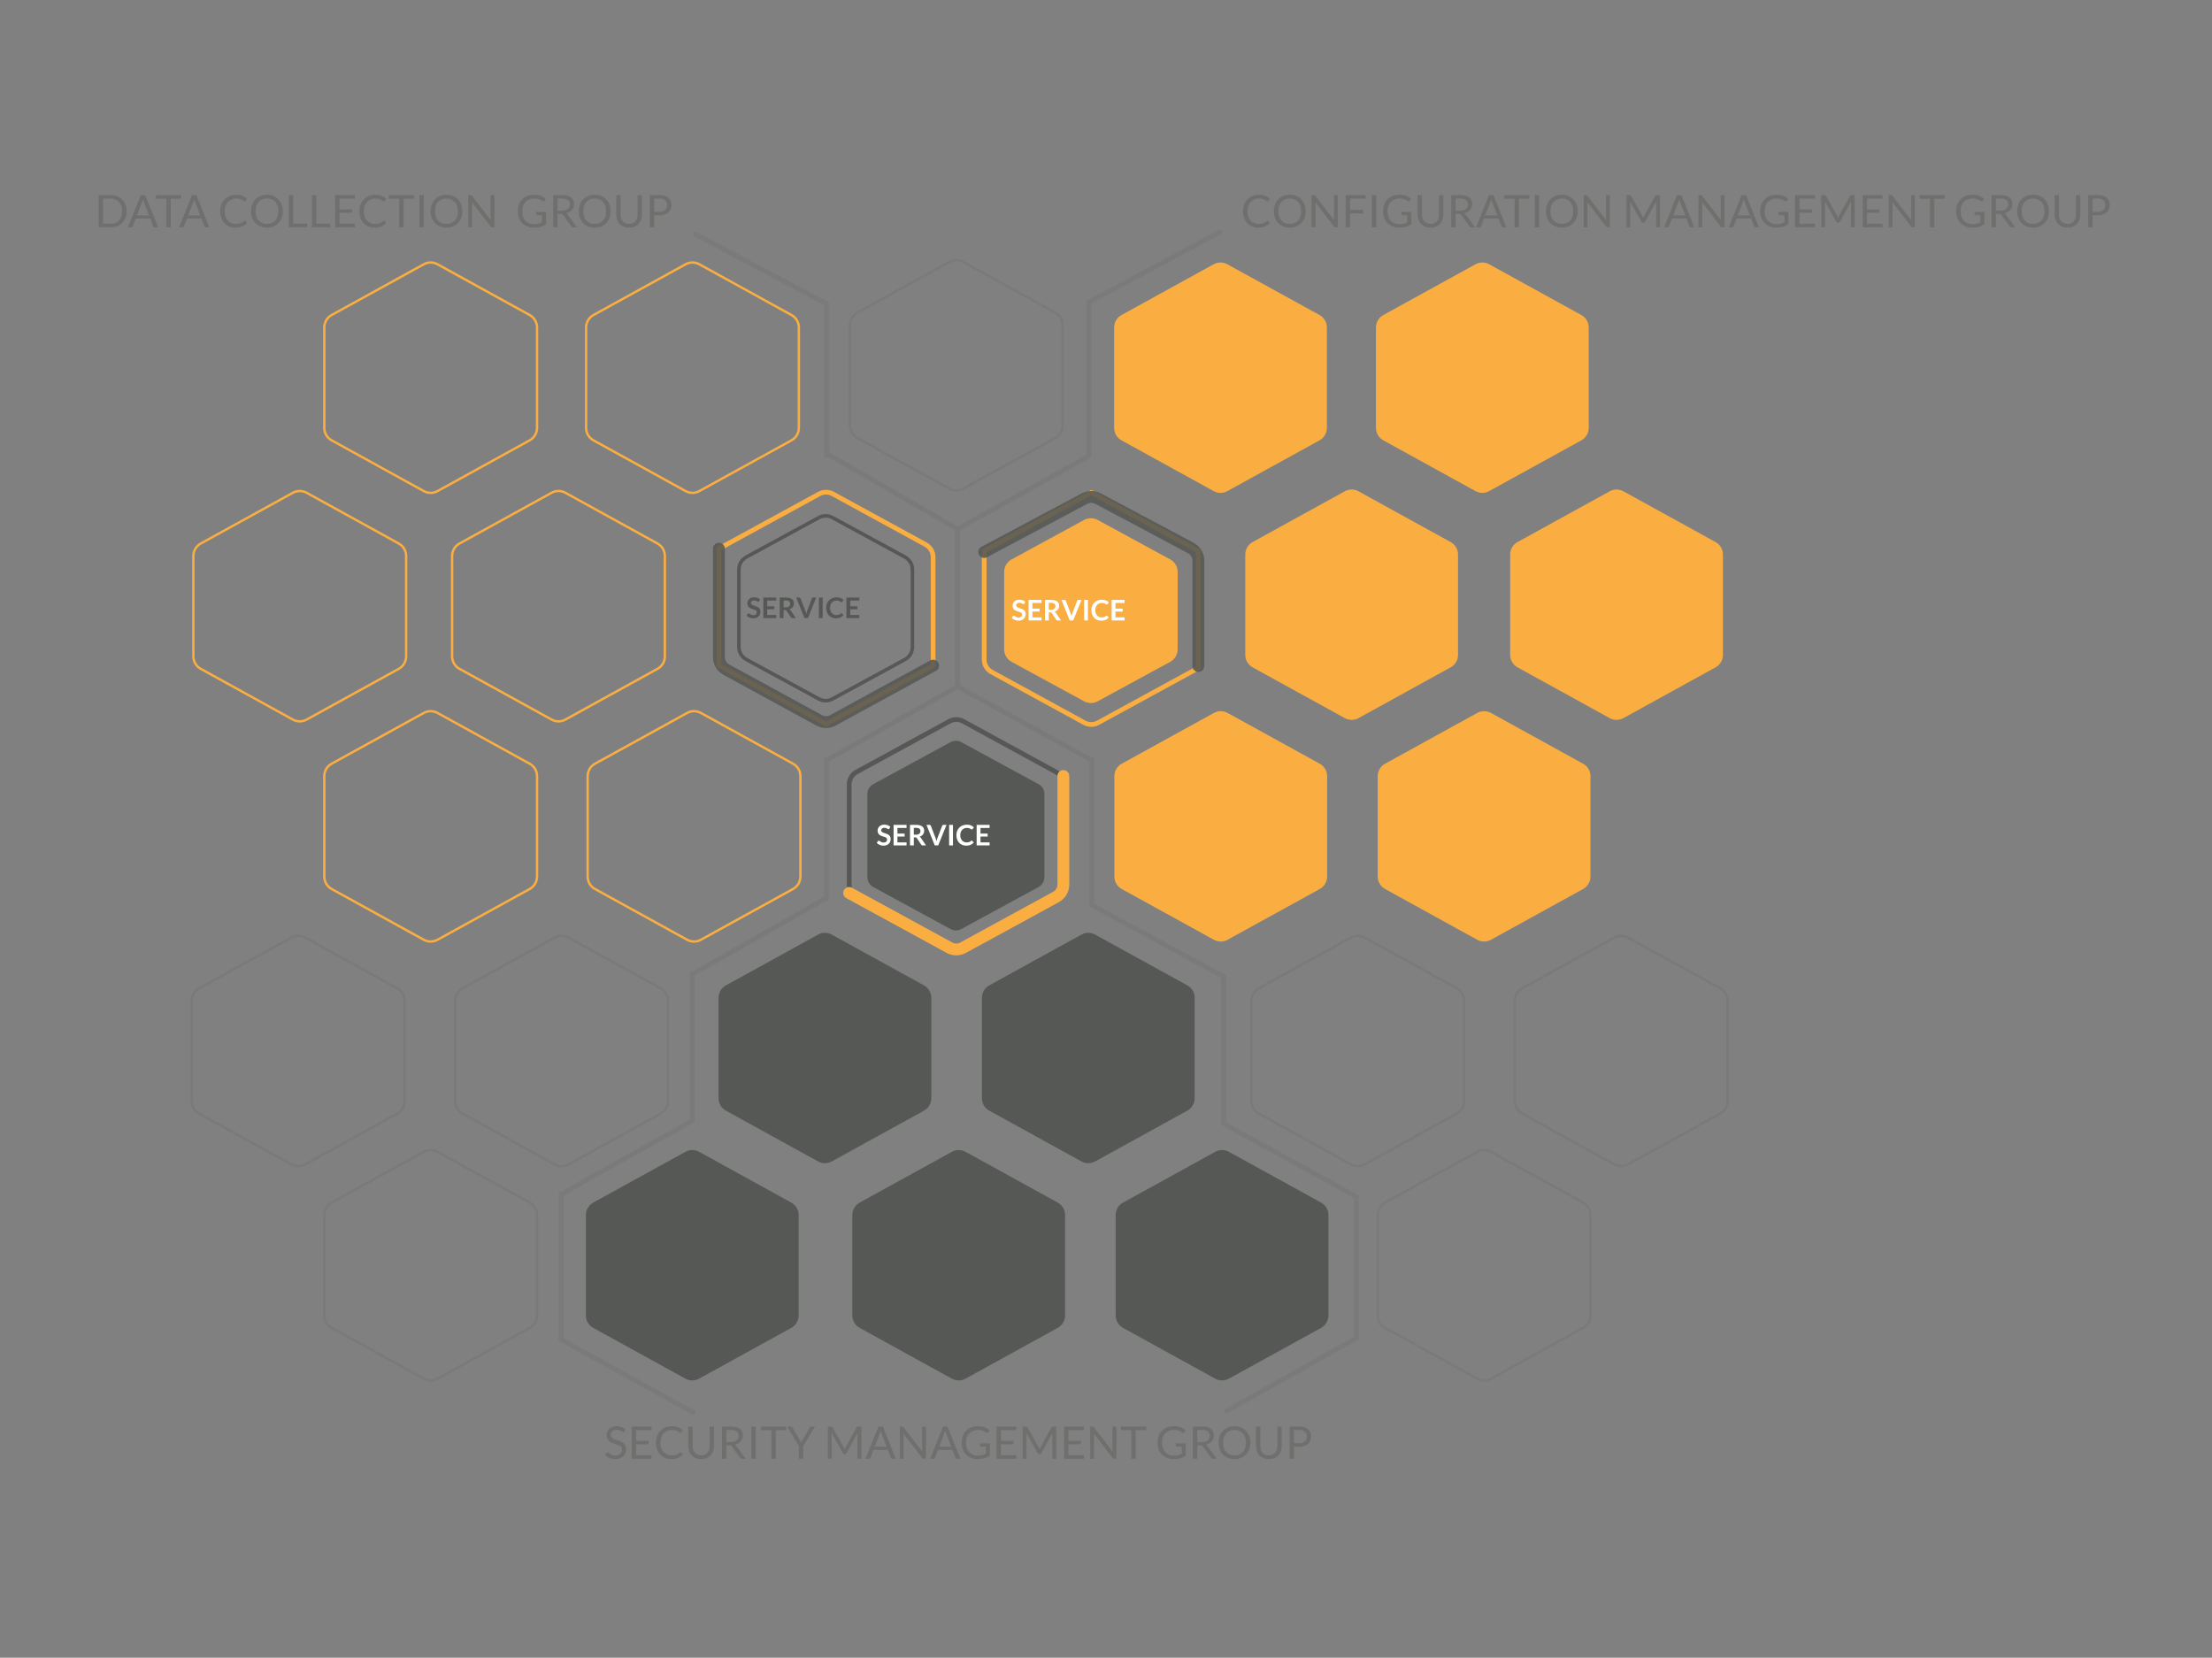 <?xml version="1.0" encoding="UTF-8" standalone="no"?>
<svg width="934px" height="700px" viewBox="0 0 934 700" version="1.1" xmlns="http://www.w3.org/2000/svg" xmlns:xlink="http://www.w3.org/1999/xlink">
    <rect x="0" y="0" width="934" height="700" fill="#808080" stroke="none"/>
    <!-- Generator: Sketch 50.2 (55047) - http://www.bohemiancoding.com/sketch -->
    <title>4. Services group 03</title>
    <desc>Created with Sketch.</desc>
    <defs></defs>
    <g id="4.-Services-group-03" stroke="none" stroke-width="1" fill="none" fill-rule="evenodd">
        <g id="Data-collection-" transform="translate(303, 207)">
            <path d="M48.494,11.56 L79.12,28.22 C81.051,29.271 82.253,31.293 82.253,33.491 L82.253,66.207 C82.253,68.405 81.051,70.427 79.12,71.478 L48.494,88.138 C46.706,89.111 44.547,89.111 42.759,88.138 L12.133,71.478 C10.202,70.427 9,68.405 9,66.207 L9,33.491 C9,31.293 10.202,29.271 12.133,28.22 L42.759,11.56 C44.547,10.587 46.706,10.587 48.494,11.56 Z" id="Polygon" stroke="#555854" stroke-width="1.5"></path>
            <path d="M17.526,46.902 C17.482,46.99 17.431,47.052 17.373,47.088 C17.315,47.124 17.246,47.142 17.166,47.142 C17.086,47.142 16.996,47.111 16.896,47.049 C16.796,46.987 16.678,46.918 16.542,46.842 C16.406,46.766 16.247,46.697 16.065,46.635 C15.883,46.573 15.668,46.542 15.42,46.542 C15.196,46.542 15.001,46.569 14.835,46.623 C14.669,46.677 14.529,46.752 14.415,46.848 C14.301,46.944 14.216,47.059 14.16,47.193 C14.104,47.327 14.076,47.474 14.076,47.634 C14.076,47.838 14.133,48.008 14.247,48.144 C14.361,48.28 14.512,48.396 14.7,48.492 C14.888,48.588 15.102,48.674 15.342,48.75 C15.582,48.826 15.827,48.907 16.077,48.993 C16.327,49.079 16.572,49.179 16.812,49.293 C17.052,49.407 17.266,49.551 17.454,49.725 C17.642,49.899 17.793,50.112 17.907,50.364 C18.021,50.616 18.078,50.922 18.078,51.282 C18.078,51.674 18.011,52.041 17.877,52.383 C17.743,52.725 17.547,53.023 17.289,53.277 C17.031,53.531 16.716,53.731 16.344,53.877 C15.972,54.023 15.546,54.096 15.066,54.096 C14.79,54.096 14.518,54.069 14.25,54.015 C13.982,53.961 13.725,53.884 13.479,53.784 C13.233,53.684 13.003,53.564 12.789,53.424 C12.575,53.284 12.384,53.128 12.216,52.956 L12.684,52.182 C12.728,52.126 12.781,52.079 12.843,52.041 C12.905,52.003 12.974,51.984 13.05,51.984 C13.15,51.984 13.258,52.025 13.374,52.107 C13.49,52.189 13.627,52.28 13.785,52.38 C13.943,52.48 14.129,52.571 14.343,52.653 C14.557,52.735 14.814,52.776 15.114,52.776 C15.574,52.776 15.93,52.667 16.182,52.449 C16.434,52.231 16.56,51.918 16.56,51.51 C16.56,51.282 16.503,51.096 16.389,50.952 C16.275,50.808 16.124,50.687 15.936,50.589 C15.748,50.491 15.534,50.408 15.294,50.34 C15.054,50.272 14.81,50.198 14.562,50.118 C14.314,50.038 14.07,49.942 13.83,49.83 C13.59,49.718 13.376,49.572 13.188,49.392 C13,49.212 12.849,48.987 12.735,48.717 C12.621,48.447 12.564,48.114 12.564,47.718 C12.564,47.402 12.627,47.094 12.753,46.794 C12.879,46.494 13.063,46.228 13.305,45.996 C13.547,45.764 13.844,45.578 14.196,45.438 C14.548,45.298 14.95,45.228 15.402,45.228 C15.914,45.228 16.386,45.308 16.818,45.468 C17.25,45.628 17.618,45.852 17.922,46.14 L17.526,46.902 Z M24.786,45.324 L24.786,46.608 L20.94,46.608 L20.94,49.014 L23.97,49.014 L23.97,50.256 L20.94,50.256 L20.94,52.71 L24.786,52.71 L24.786,54 L19.314,54 L19.314,45.324 L24.786,45.324 Z M27.852,50.61 L27.852,54 L26.238,54 L26.238,45.324 L28.884,45.324 C29.476,45.324 29.983,45.385 30.405,45.507 C30.827,45.629 31.173,45.8 31.443,46.02 C31.713,46.24 31.911,46.503 32.037,46.809 C32.163,47.115 32.226,47.452 32.226,47.82 C32.226,48.112 32.183,48.388 32.097,48.648 C32.011,48.908 31.887,49.144 31.725,49.356 C31.563,49.568 31.363,49.754 31.125,49.914 C30.887,50.074 30.616,50.202 30.312,50.298 C30.516,50.414 30.692,50.58 30.84,50.796 L33.012,54 L31.56,54 C31.42,54 31.301,53.972 31.203,53.916 C31.105,53.86 31.022,53.78 30.954,53.676 L29.13,50.898 C29.062,50.794 28.987,50.72 28.905,50.676 C28.823,50.632 28.702,50.61 28.542,50.61 L27.852,50.61 Z M27.852,49.452 L28.86,49.452 C29.164,49.452 29.429,49.414 29.655,49.338 C29.881,49.262 30.067,49.157 30.213,49.023 C30.359,48.889 30.468,48.73 30.54,48.546 C30.612,48.362 30.648,48.16 30.648,47.94 C30.648,47.5 30.503,47.162 30.213,46.926 C29.923,46.69 29.48,46.572 28.884,46.572 L27.852,46.572 L27.852,49.452 Z M33.192,45.324 L34.494,45.324 C34.634,45.324 34.748,45.358 34.836,45.426 C34.924,45.494 34.99,45.582 35.034,45.69 L37.074,50.982 C37.142,51.154 37.207,51.343 37.269,51.549 C37.331,51.755 37.39,51.972 37.446,52.2 C37.538,51.74 37.652,51.334 37.788,50.982 L39.822,45.69 C39.858,45.598 39.922,45.514 40.014,45.438 C40.106,45.362 40.22,45.324 40.356,45.324 L41.658,45.324 L38.154,54 L36.696,54 L33.192,45.324 Z M44.382,54 L42.762,54 L42.762,45.324 L44.382,45.324 L44.382,54 Z M52.296,51.954 C52.384,51.954 52.46,51.988 52.524,52.056 L53.16,52.746 C52.808,53.182 52.375,53.516 51.861,53.748 C51.347,53.98 50.73,54.096 50.01,54.096 C49.366,54.096 48.787,53.986 48.273,53.766 C47.759,53.546 47.32,53.24 46.956,52.848 C46.592,52.456 46.313,51.988 46.119,51.444 C45.925,50.9 45.828,50.306 45.828,49.662 C45.828,49.01 45.936,48.413 46.152,47.871 C46.368,47.329 46.672,46.862 47.064,46.47 C47.456,46.078 47.925,45.773 48.471,45.555 C49.017,45.337 49.62,45.228 50.28,45.228 C50.924,45.228 51.487,45.331 51.969,45.537 C52.451,45.743 52.864,46.016 53.208,46.356 L52.668,47.106 C52.636,47.154 52.595,47.196 52.545,47.232 C52.495,47.268 52.426,47.286 52.338,47.286 C52.246,47.286 52.152,47.25 52.056,47.178 C51.96,47.106 51.838,47.028 51.69,46.944 C51.542,46.86 51.355,46.782 51.129,46.71 C50.903,46.638 50.616,46.602 50.268,46.602 C49.86,46.602 49.485,46.673 49.143,46.815 C48.801,46.957 48.507,47.16 48.261,47.424 C48.015,47.688 47.823,48.009 47.685,48.387 C47.547,48.765 47.478,49.19 47.478,49.662 C47.478,50.15 47.547,50.584 47.685,50.964 C47.823,51.344 48.01,51.664 48.246,51.924 C48.482,52.184 48.76,52.383 49.08,52.521 C49.4,52.659 49.744,52.728 50.112,52.728 C50.332,52.728 50.531,52.716 50.709,52.692 C50.887,52.668 51.051,52.63 51.201,52.578 C51.351,52.526 51.493,52.459 51.627,52.377 C51.761,52.295 51.894,52.194 52.026,52.074 C52.066,52.038 52.108,52.009 52.152,51.987 C52.196,51.965 52.244,51.954 52.296,51.954 Z M59.85,45.324 L59.85,46.608 L56.004,46.608 L56.004,49.014 L59.034,49.014 L59.034,50.256 L56.004,50.256 L56.004,52.71 L59.85,52.71 L59.85,54 L54.378,54 L54.378,45.324 L59.85,45.324 Z" id="SERVICE" fill="#555854"></path>
            <path d="M48.656,1.57 L87.875,22.984 C89.802,24.035 91,26.055 91,28.25 L91,74.069 L45.78,98.759 L0.561,74.069 L0.561,24.69 L42.905,1.57 C44.697,0.591 46.864,0.591 48.656,1.57 Z" id="Polygon" stroke="#FAAE42" stroke-width="2"></path>
            <path d="M91,74.069 L48.656,97.189 C46.864,98.167 44.697,98.167 42.905,97.189 L3.686,75.775 C1.759,74.724 0.561,72.704 0.561,70.509 L0.561,24.69" id="Polygon" stroke="#555854" stroke-width="5" opacity="0.87" stroke-linecap="round"></path>
        </g>
        <g id="Data-Visualization" transform="translate(358, 303)">
            <path d="M47.538,11.04 L80.165,28.788 C81.452,29.489 82.253,30.837 82.253,32.302 L82.253,67.396 C82.253,68.861 81.452,70.209 80.165,70.91 L47.538,88.658 C46.346,89.307 44.907,89.307 43.715,88.658 L11.089,70.91 C9.801,70.209 9,68.861 9,67.396 L9,32.302 C9,30.837 9.801,29.489 11.089,28.788 L43.715,11.04 C44.907,10.391 46.346,10.391 47.538,11.04 Z" id="Polygon" stroke="#555854" stroke-width="1.5" fill="#555854"></path>
            <path d="M17.526,46.902 C17.482,46.99 17.431,47.052 17.373,47.088 C17.315,47.124 17.246,47.142 17.166,47.142 C17.086,47.142 16.996,47.111 16.896,47.049 C16.796,46.987 16.678,46.918 16.542,46.842 C16.406,46.766 16.247,46.697 16.065,46.635 C15.883,46.573 15.668,46.542 15.42,46.542 C15.196,46.542 15.001,46.569 14.835,46.623 C14.669,46.677 14.529,46.752 14.415,46.848 C14.301,46.944 14.216,47.059 14.16,47.193 C14.104,47.327 14.076,47.474 14.076,47.634 C14.076,47.838 14.133,48.008 14.247,48.144 C14.361,48.28 14.512,48.396 14.7,48.492 C14.888,48.588 15.102,48.674 15.342,48.75 C15.582,48.826 15.827,48.907 16.077,48.993 C16.327,49.079 16.572,49.179 16.812,49.293 C17.052,49.407 17.266,49.551 17.454,49.725 C17.642,49.899 17.793,50.112 17.907,50.364 C18.021,50.616 18.078,50.922 18.078,51.282 C18.078,51.674 18.011,52.041 17.877,52.383 C17.743,52.725 17.547,53.023 17.289,53.277 C17.031,53.531 16.716,53.731 16.344,53.877 C15.972,54.023 15.546,54.096 15.066,54.096 C14.79,54.096 14.518,54.069 14.25,54.015 C13.982,53.961 13.725,53.884 13.479,53.784 C13.233,53.684 13.003,53.564 12.789,53.424 C12.575,53.284 12.384,53.128 12.216,52.956 L12.684,52.182 C12.728,52.126 12.781,52.079 12.843,52.041 C12.905,52.003 12.974,51.984 13.05,51.984 C13.15,51.984 13.258,52.025 13.374,52.107 C13.49,52.189 13.627,52.28 13.785,52.38 C13.943,52.48 14.129,52.571 14.343,52.653 C14.557,52.735 14.814,52.776 15.114,52.776 C15.574,52.776 15.93,52.667 16.182,52.449 C16.434,52.231 16.56,51.918 16.56,51.51 C16.56,51.282 16.503,51.096 16.389,50.952 C16.275,50.808 16.124,50.687 15.936,50.589 C15.748,50.491 15.534,50.408 15.294,50.34 C15.054,50.272 14.81,50.198 14.562,50.118 C14.314,50.038 14.07,49.942 13.83,49.83 C13.59,49.718 13.376,49.572 13.188,49.392 C13,49.212 12.849,48.987 12.735,48.717 C12.621,48.447 12.564,48.114 12.564,47.718 C12.564,47.402 12.627,47.094 12.753,46.794 C12.879,46.494 13.063,46.228 13.305,45.996 C13.547,45.764 13.844,45.578 14.196,45.438 C14.548,45.298 14.95,45.228 15.402,45.228 C15.914,45.228 16.386,45.308 16.818,45.468 C17.25,45.628 17.618,45.852 17.922,46.14 L17.526,46.902 Z M24.786,45.324 L24.786,46.608 L20.94,46.608 L20.94,49.014 L23.97,49.014 L23.97,50.256 L20.94,50.256 L20.94,52.71 L24.786,52.71 L24.786,54 L19.314,54 L19.314,45.324 L24.786,45.324 Z M27.852,50.61 L27.852,54 L26.238,54 L26.238,45.324 L28.884,45.324 C29.476,45.324 29.983,45.385 30.405,45.507 C30.827,45.629 31.173,45.8 31.443,46.02 C31.713,46.24 31.911,46.503 32.037,46.809 C32.163,47.115 32.226,47.452 32.226,47.82 C32.226,48.112 32.183,48.388 32.097,48.648 C32.011,48.908 31.887,49.144 31.725,49.356 C31.563,49.568 31.363,49.754 31.125,49.914 C30.887,50.074 30.616,50.202 30.312,50.298 C30.516,50.414 30.692,50.58 30.84,50.796 L33.012,54 L31.56,54 C31.42,54 31.301,53.972 31.203,53.916 C31.105,53.86 31.022,53.78 30.954,53.676 L29.13,50.898 C29.062,50.794 28.987,50.72 28.905,50.676 C28.823,50.632 28.702,50.61 28.542,50.61 L27.852,50.61 Z M27.852,49.452 L28.86,49.452 C29.164,49.452 29.429,49.414 29.655,49.338 C29.881,49.262 30.067,49.157 30.213,49.023 C30.359,48.889 30.468,48.73 30.54,48.546 C30.612,48.362 30.648,48.16 30.648,47.94 C30.648,47.5 30.503,47.162 30.213,46.926 C29.923,46.69 29.48,46.572 28.884,46.572 L27.852,46.572 L27.852,49.452 Z M33.192,45.324 L34.494,45.324 C34.634,45.324 34.748,45.358 34.836,45.426 C34.924,45.494 34.99,45.582 35.034,45.69 L37.074,50.982 C37.142,51.154 37.207,51.343 37.269,51.549 C37.331,51.755 37.39,51.972 37.446,52.2 C37.538,51.74 37.652,51.334 37.788,50.982 L39.822,45.69 C39.858,45.598 39.922,45.514 40.014,45.438 C40.106,45.362 40.22,45.324 40.356,45.324 L41.658,45.324 L38.154,54 L36.696,54 L33.192,45.324 Z M44.382,54 L42.762,54 L42.762,45.324 L44.382,45.324 L44.382,54 Z M52.296,51.954 C52.384,51.954 52.46,51.988 52.524,52.056 L53.16,52.746 C52.808,53.182 52.375,53.516 51.861,53.748 C51.347,53.98 50.73,54.096 50.01,54.096 C49.366,54.096 48.787,53.986 48.273,53.766 C47.759,53.546 47.32,53.24 46.956,52.848 C46.592,52.456 46.313,51.988 46.119,51.444 C45.925,50.9 45.828,50.306 45.828,49.662 C45.828,49.01 45.936,48.413 46.152,47.871 C46.368,47.329 46.672,46.862 47.064,46.47 C47.456,46.078 47.925,45.773 48.471,45.555 C49.017,45.337 49.62,45.228 50.28,45.228 C50.924,45.228 51.487,45.331 51.969,45.537 C52.451,45.743 52.864,46.016 53.208,46.356 L52.668,47.106 C52.636,47.154 52.595,47.196 52.545,47.232 C52.495,47.268 52.426,47.286 52.338,47.286 C52.246,47.286 52.152,47.25 52.056,47.178 C51.96,47.106 51.838,47.028 51.69,46.944 C51.542,46.86 51.355,46.782 51.129,46.71 C50.903,46.638 50.616,46.602 50.268,46.602 C49.86,46.602 49.485,46.673 49.143,46.815 C48.801,46.957 48.507,47.16 48.261,47.424 C48.015,47.688 47.823,48.009 47.685,48.387 C47.547,48.765 47.478,49.19 47.478,49.662 C47.478,50.15 47.547,50.584 47.685,50.964 C47.823,51.344 48.01,51.664 48.246,51.924 C48.482,52.184 48.76,52.383 49.08,52.521 C49.4,52.659 49.744,52.728 50.112,52.728 C50.332,52.728 50.531,52.716 50.709,52.692 C50.887,52.668 51.051,52.63 51.201,52.578 C51.351,52.526 51.493,52.459 51.627,52.377 C51.761,52.295 51.894,52.194 52.026,52.074 C52.066,52.038 52.108,52.009 52.152,51.987 C52.196,51.965 52.244,51.954 52.296,51.954 Z M59.85,45.324 L59.85,46.608 L56.004,46.608 L56.004,49.014 L59.034,49.014 L59.034,50.256 L56.004,50.256 L56.004,52.71 L59.85,52.71 L59.85,54 L54.378,54 L54.378,45.324 L59.85,45.324 Z" id="SERVICE" fill="#FFFFFF"></path>
            <path d="M48.656,1.57 L87.875,22.984 C89.802,24.035 91,26.055 91,28.25 L91,70.509 C91,72.704 89.802,74.724 87.875,75.775 L48.656,97.189 C46.864,98.167 44.697,98.167 42.905,97.189 L3.686,75.775 C1.759,74.724 0.561,72.704 0.561,70.509 L0.561,28.25 C0.561,26.055 1.759,24.035 3.686,22.984 L42.905,1.57 C44.697,0.591 46.864,0.591 48.656,1.57 Z" id="Polygon" stroke="#555854" stroke-width="2"></path>
            <path d="M91,74.069 L48.656,97.189 C46.864,98.167 44.697,98.167 42.905,97.189 L3.686,75.775 C1.759,74.724 0.561,72.704 0.561,70.509 L0.561,24.69" id="Polygon" stroke="#FAAE42" stroke-width="5" stroke-linecap="round" transform="translate(45.78, 61.724) scale(-1, 1) translate(-45.78, -61.724) "></path>
        </g>
        <g id="Data-Managment" transform="translate(415, 208)">
            <path d="M48.494,11.56 L79.12,28.22 C81.051,29.271 82.253,31.293 82.253,33.491 L82.253,66.207 C82.253,68.405 81.051,70.427 79.12,71.478 L48.494,88.138 C46.706,89.111 44.547,89.111 42.759,88.138 L12.133,71.478 C10.202,70.427 9,68.405 9,66.207 L9,33.491 C9,31.293 10.202,29.271 12.133,28.22 L42.759,11.56 C44.547,10.587 46.706,10.587 48.494,11.56 Z" id="Polygon" fill="#FAAE42"></path>
            <path d="M17.526,46.902 C17.482,46.99 17.431,47.052 17.373,47.088 C17.315,47.124 17.246,47.142 17.166,47.142 C17.086,47.142 16.996,47.111 16.896,47.049 C16.796,46.987 16.678,46.918 16.542,46.842 C16.406,46.766 16.247,46.697 16.065,46.635 C15.883,46.573 15.668,46.542 15.42,46.542 C15.196,46.542 15.001,46.569 14.835,46.623 C14.669,46.677 14.529,46.752 14.415,46.848 C14.301,46.944 14.216,47.059 14.16,47.193 C14.104,47.327 14.076,47.474 14.076,47.634 C14.076,47.838 14.133,48.008 14.247,48.144 C14.361,48.28 14.512,48.396 14.7,48.492 C14.888,48.588 15.102,48.674 15.342,48.75 C15.582,48.826 15.827,48.907 16.077,48.993 C16.327,49.079 16.572,49.179 16.812,49.293 C17.052,49.407 17.266,49.551 17.454,49.725 C17.642,49.899 17.793,50.112 17.907,50.364 C18.021,50.616 18.078,50.922 18.078,51.282 C18.078,51.674 18.011,52.041 17.877,52.383 C17.743,52.725 17.547,53.023 17.289,53.277 C17.031,53.531 16.716,53.731 16.344,53.877 C15.972,54.023 15.546,54.096 15.066,54.096 C14.79,54.096 14.518,54.069 14.25,54.015 C13.982,53.961 13.725,53.884 13.479,53.784 C13.233,53.684 13.003,53.564 12.789,53.424 C12.575,53.284 12.384,53.128 12.216,52.956 L12.684,52.182 C12.728,52.126 12.781,52.079 12.843,52.041 C12.905,52.003 12.974,51.984 13.05,51.984 C13.15,51.984 13.258,52.025 13.374,52.107 C13.49,52.189 13.627,52.28 13.785,52.38 C13.943,52.48 14.129,52.571 14.343,52.653 C14.557,52.735 14.814,52.776 15.114,52.776 C15.574,52.776 15.93,52.667 16.182,52.449 C16.434,52.231 16.56,51.918 16.56,51.51 C16.56,51.282 16.503,51.096 16.389,50.952 C16.275,50.808 16.124,50.687 15.936,50.589 C15.748,50.491 15.534,50.408 15.294,50.34 C15.054,50.272 14.81,50.198 14.562,50.118 C14.314,50.038 14.07,49.942 13.83,49.83 C13.59,49.718 13.376,49.572 13.188,49.392 C13,49.212 12.849,48.987 12.735,48.717 C12.621,48.447 12.564,48.114 12.564,47.718 C12.564,47.402 12.627,47.094 12.753,46.794 C12.879,46.494 13.063,46.228 13.305,45.996 C13.547,45.764 13.844,45.578 14.196,45.438 C14.548,45.298 14.95,45.228 15.402,45.228 C15.914,45.228 16.386,45.308 16.818,45.468 C17.25,45.628 17.618,45.852 17.922,46.14 L17.526,46.902 Z M24.786,45.324 L24.786,46.608 L20.94,46.608 L20.94,49.014 L23.97,49.014 L23.97,50.256 L20.94,50.256 L20.94,52.71 L24.786,52.71 L24.786,54 L19.314,54 L19.314,45.324 L24.786,45.324 Z M27.852,50.61 L27.852,54 L26.238,54 L26.238,45.324 L28.884,45.324 C29.476,45.324 29.983,45.385 30.405,45.507 C30.827,45.629 31.173,45.8 31.443,46.02 C31.713,46.24 31.911,46.503 32.037,46.809 C32.163,47.115 32.226,47.452 32.226,47.82 C32.226,48.112 32.183,48.388 32.097,48.648 C32.011,48.908 31.887,49.144 31.725,49.356 C31.563,49.568 31.363,49.754 31.125,49.914 C30.887,50.074 30.616,50.202 30.312,50.298 C30.516,50.414 30.692,50.58 30.84,50.796 L33.012,54 L31.56,54 C31.42,54 31.301,53.972 31.203,53.916 C31.105,53.86 31.022,53.78 30.954,53.676 L29.13,50.898 C29.062,50.794 28.987,50.72 28.905,50.676 C28.823,50.632 28.702,50.61 28.542,50.61 L27.852,50.61 Z M27.852,49.452 L28.86,49.452 C29.164,49.452 29.429,49.414 29.655,49.338 C29.881,49.262 30.067,49.157 30.213,49.023 C30.359,48.889 30.468,48.73 30.54,48.546 C30.612,48.362 30.648,48.16 30.648,47.94 C30.648,47.5 30.503,47.162 30.213,46.926 C29.923,46.69 29.48,46.572 28.884,46.572 L27.852,46.572 L27.852,49.452 Z M33.192,45.324 L34.494,45.324 C34.634,45.324 34.748,45.358 34.836,45.426 C34.924,45.494 34.99,45.582 35.034,45.69 L37.074,50.982 C37.142,51.154 37.207,51.343 37.269,51.549 C37.331,51.755 37.39,51.972 37.446,52.2 C37.538,51.74 37.652,51.334 37.788,50.982 L39.822,45.69 C39.858,45.598 39.922,45.514 40.014,45.438 C40.106,45.362 40.22,45.324 40.356,45.324 L41.658,45.324 L38.154,54 L36.696,54 L33.192,45.324 Z M44.382,54 L42.762,54 L42.762,45.324 L44.382,45.324 L44.382,54 Z M52.296,51.954 C52.384,51.954 52.46,51.988 52.524,52.056 L53.16,52.746 C52.808,53.182 52.375,53.516 51.861,53.748 C51.347,53.98 50.73,54.096 50.01,54.096 C49.366,54.096 48.787,53.986 48.273,53.766 C47.759,53.546 47.32,53.24 46.956,52.848 C46.592,52.456 46.313,51.988 46.119,51.444 C45.925,50.9 45.828,50.306 45.828,49.662 C45.828,49.01 45.936,48.413 46.152,47.871 C46.368,47.329 46.672,46.862 47.064,46.47 C47.456,46.078 47.925,45.773 48.471,45.555 C49.017,45.337 49.62,45.228 50.28,45.228 C50.924,45.228 51.487,45.331 51.969,45.537 C52.451,45.743 52.864,46.016 53.208,46.356 L52.668,47.106 C52.636,47.154 52.595,47.196 52.545,47.232 C52.495,47.268 52.426,47.286 52.338,47.286 C52.246,47.286 52.152,47.25 52.056,47.178 C51.96,47.106 51.838,47.028 51.69,46.944 C51.542,46.86 51.355,46.782 51.129,46.71 C50.903,46.638 50.616,46.602 50.268,46.602 C49.86,46.602 49.485,46.673 49.143,46.815 C48.801,46.957 48.507,47.16 48.261,47.424 C48.015,47.688 47.823,48.009 47.685,48.387 C47.547,48.765 47.478,49.19 47.478,49.662 C47.478,50.15 47.547,50.584 47.685,50.964 C47.823,51.344 48.01,51.664 48.246,51.924 C48.482,52.184 48.76,52.383 49.08,52.521 C49.4,52.659 49.744,52.728 50.112,52.728 C50.332,52.728 50.531,52.716 50.709,52.692 C50.887,52.668 51.051,52.63 51.201,52.578 C51.351,52.526 51.493,52.459 51.627,52.377 C51.761,52.295 51.894,52.194 52.026,52.074 C52.066,52.038 52.108,52.009 52.152,51.987 C52.196,51.965 52.244,51.954 52.296,51.954 Z M59.85,45.324 L59.85,46.608 L56.004,46.608 L56.004,49.014 L59.034,49.014 L59.034,50.256 L56.004,50.256 L56.004,52.71 L59.85,52.71 L59.85,54 L54.378,54 L54.378,45.324 L59.85,45.324 Z" id="SERVICE" fill="#FFFFFF"></path>
            <path d="M45.78,0 L91,24.69 L91,74.069 L48.656,97.189 C46.864,98.167 44.697,98.167 42.905,97.189 L3.686,75.775 C1.759,74.724 0.561,72.704 0.561,70.509 L0.561,24.69 L45.78,0 Z" id="Polygon" stroke="#FAAE42" stroke-width="2"></path>
            <path d="M91,49.18 L48.6,71.755 C46.837,72.693 44.723,72.693 42.961,71.755 L3.741,50.874 C1.784,49.831 0.561,47.795 0.561,45.577 L0.561,1.029" id="Polygon" stroke="#555854" stroke-width="5" opacity="0.87" stroke-linecap="round" transform="translate(45.78, 37.143) scale(-1, -1) translate(-45.78, -37.143) "></path>
        </g>
        <g id="polygon" transform="translate(81, 109)">
            <g id="Orange-border" transform="translate(0.65, 1)" stroke="#FAAE42">
                <path d="M214.289,191.056 L253.207,212.494 C255.122,213.549 256.312,215.562 256.312,217.749 L256.312,260.146 C256.312,262.332 255.122,264.346 253.207,265.401 L214.289,286.839 C212.487,287.832 210.302,287.832 208.499,286.839 L169.582,265.401 C167.667,264.346 166.477,262.332 166.477,260.146 L166.477,217.749 C166.477,215.562 167.667,213.549 169.582,212.494 L208.499,191.056 C210.302,190.063 212.487,190.063 214.289,191.056 Z" id="Polygon"></path>
                <path d="M103.088,191.056 L142.005,212.494 C143.921,213.549 145.11,215.562 145.11,217.749 L145.11,260.146 C145.11,262.332 143.921,264.346 142.005,265.401 L103.088,286.839 C101.286,287.832 99.1,287.832 97.298,286.839 L58.381,265.401 C56.465,264.346 55.276,262.332 55.276,260.146 L55.276,217.749 C55.276,215.562 56.465,213.549 58.381,212.494 L97.298,191.056 C99.1,190.063 101.286,190.063 103.088,191.056 Z" id="Polygon"></path>
                <path d="M47.812,98.081 L86.73,119.519 C88.645,120.574 89.835,122.588 89.835,124.775 L89.835,167.171 C89.835,169.358 88.645,171.371 86.73,172.426 L47.812,193.865 C46.01,194.857 43.825,194.857 42.022,193.865 L3.105,172.426 C1.19,171.371 7.10542736e-15,169.358 7.10542736e-15,167.171 L-1.24344979e-14,124.775 C-1.59872116e-14,122.588 1.19,120.574 3.105,119.519 L42.022,98.081 C43.825,97.088 46.01,97.088 47.812,98.081 Z" id="Polygon"></path>
                <path d="M213.639,1.595 L252.556,23.033 C254.472,24.088 255.661,26.101 255.661,28.288 L255.661,70.685 C255.661,72.871 254.472,74.885 252.556,75.94 L213.639,97.378 C211.837,98.371 209.651,98.371 207.849,97.378 L168.932,75.94 C167.016,74.885 165.827,72.871 165.827,70.685 L165.827,28.288 C165.827,26.101 167.016,24.088 168.932,23.033 L207.849,1.595 C209.651,0.602 211.837,0.602 213.639,1.595 Z" id="Polygon"></path>
                <path d="M103.088,1.595 L142.005,23.033 C143.921,24.088 145.11,26.101 145.11,28.288 L145.11,70.685 C145.11,72.871 143.921,74.885 142.005,75.94 L103.088,97.378 C101.286,98.371 99.1,98.371 97.298,97.378 L58.381,75.94 C56.465,74.885 55.276,72.871 55.276,70.685 L55.276,28.288 C55.276,26.101 56.465,24.088 58.381,23.033 L97.298,1.595 C99.1,0.602 101.286,0.602 103.088,1.595 Z" id="Polygon"></path>
                <path d="M157.063,98.081 L195.98,119.519 C197.895,120.574 199.085,122.588 199.085,124.775 L199.085,167.171 C199.085,169.358 197.895,171.371 195.98,172.426 L157.063,193.865 C155.26,194.857 153.075,194.857 151.273,193.865 L112.356,172.426 C110.44,171.371 109.251,169.358 109.251,167.171 L109.251,124.775 C109.251,122.588 110.44,120.574 112.356,119.519 L151.273,98.081 C153.075,97.088 155.26,97.088 157.063,98.081 Z" id="Polygon"></path>
            </g>
            <g id="Grey-border" opacity="0.16" stroke="#555854">
                <path d="M103.738,377.38 L142.655,398.818 C144.571,399.874 145.76,401.887 145.76,404.074 L145.76,446.47 C145.76,448.657 144.571,450.671 142.655,451.726 L103.738,473.164 C101.936,474.157 99.75,474.157 97.948,473.164 L59.031,451.726 C57.116,450.671 55.926,448.657 55.926,446.47 L55.926,404.074 C55.926,401.887 57.116,399.874 59.031,398.818 L97.948,377.38 C99.75,376.388 101.936,376.388 103.738,377.38 Z" id="Polygon"></path>
                <path d="M159.014,286.902 L197.931,308.34 C199.846,309.395 201.036,311.409 201.036,313.595 L201.036,355.992 C201.036,358.179 199.846,360.192 197.931,361.247 L159.014,382.685 C157.211,383.678 155.026,383.678 153.224,382.685 L114.306,361.247 C112.391,360.192 111.201,358.179 111.201,355.992 L111.201,313.595 C111.201,311.409 112.391,309.395 114.306,308.34 L153.224,286.902 C155.026,285.909 157.211,285.909 159.014,286.902 Z" id="Polygon"></path>
                <path d="M47.812,286.902 L86.73,308.34 C88.645,309.395 89.835,311.409 89.835,313.595 L89.835,355.992 C89.835,358.179 88.645,360.192 86.73,361.247 L47.812,382.685 C46.01,383.678 43.825,383.678 42.022,382.685 L3.105,361.247 C1.19,360.192 4.08562073e-14,358.179 3.55271368e-14,355.992 L1.77635684e-15,313.595 C-2.66453526e-15,311.409 1.19,309.395 3.105,308.34 L42.022,286.902 C43.825,285.909 46.01,285.909 47.812,286.902 Z" id="Polygon"></path>
                <path d="M606.421,286.902 L645.338,308.34 C647.253,309.395 648.443,311.409 648.443,313.595 L648.443,355.992 C648.443,358.179 647.253,360.192 645.338,361.247 L606.421,382.685 C604.618,383.678 602.433,383.678 600.631,382.685 L561.713,361.247 C559.798,360.192 558.608,358.179 558.608,355.992 L558.608,313.595 C558.608,311.409 559.798,309.395 561.713,308.34 L600.631,286.902 C602.433,285.909 604.618,285.909 606.421,286.902 Z" id="Polygon"></path>
                <path d="M495.219,286.902 L534.136,308.34 C536.052,309.395 537.241,311.409 537.241,313.595 L537.241,355.992 C537.241,358.179 536.052,360.192 534.136,361.247 L495.219,382.685 C493.417,383.678 491.231,383.678 489.429,382.685 L450.512,361.247 C448.596,360.192 447.407,358.179 447.407,355.992 L447.407,313.595 C447.407,311.409 448.596,309.395 450.512,308.34 L489.429,286.902 C491.231,285.909 493.417,285.909 495.219,286.902 Z" id="Polygon"></path>
                <path d="M548.544,377.38 L587.461,398.818 C589.376,399.874 590.566,401.887 590.566,404.074 L590.566,446.47 C590.566,448.657 589.376,450.671 587.461,451.726 L548.544,473.164 C546.741,474.157 544.556,474.157 542.754,473.164 L503.836,451.726 C501.921,450.671 500.731,448.657 500.731,446.47 L500.731,404.074 C500.731,401.887 501.921,399.874 503.836,398.818 L542.754,377.38 C544.556,376.388 546.741,376.388 548.544,377.38 Z" id="Polygon"></path>
                <path d="M325.698,1.595 L364.615,23.033 C366.531,24.088 367.72,26.101 367.72,28.288 L367.72,70.685 C367.72,72.871 366.531,74.885 364.615,75.94 L325.698,97.378 C323.896,98.371 321.71,98.371 319.908,97.378 L280.991,75.94 C279.075,74.885 277.886,72.871 277.886,70.685 L277.886,28.288 C277.886,26.101 279.075,24.088 280.991,23.033 L319.908,1.595 C321.71,0.602 323.896,0.602 325.698,1.595 Z" id="Polygon"></path>
            </g>
            <g id="Dark-grey" transform="translate(165.827, 284.059)" fill="#555854">
                <path d="M215.59,1.595 L254.507,23.033 C256.423,24.088 257.612,26.101 257.612,28.288 L257.612,70.685 C257.612,72.871 256.423,74.885 254.507,75.94 L215.59,97.378 C213.788,98.371 211.602,98.371 209.8,97.378 L170.883,75.94 C168.967,74.885 167.778,72.871 167.778,70.685 L167.778,28.288 C167.778,26.101 168.967,24.088 170.883,23.033 L209.8,1.595 C211.602,0.602 213.788,0.602 215.59,1.595 Z" id="Polygon"></path>
                <path d="M104.388,1.595 L143.306,23.033 C145.221,24.088 146.411,26.101 146.411,28.288 L146.411,70.685 C146.411,72.871 145.221,74.885 143.306,75.94 L104.388,97.378 C102.586,98.371 100.401,98.371 98.598,97.378 L59.681,75.94 C57.766,74.885 56.576,72.871 56.576,70.685 L56.576,28.288 C56.576,26.101 57.766,24.088 59.681,23.033 L98.598,1.595 C100.401,0.602 102.586,0.602 104.388,1.595 Z" id="Polygon"></path>
                <path d="M160.871,93.321 L199.789,114.759 C201.704,115.814 202.894,117.828 202.894,120.015 L202.894,162.411 C202.894,164.598 201.704,166.611 199.789,167.666 L160.871,189.104 C159.069,190.097 156.884,190.097 155.081,189.104 L116.164,167.666 C114.249,166.611 113.059,164.598 113.059,162.411 L113.059,120.015 C113.059,117.828 114.249,115.814 116.164,114.759 L155.081,93.321 C156.884,92.328 159.069,92.328 160.871,93.321 Z" id="Polygon"></path>
                <path d="M48.369,93.321 L87.287,114.759 C89.202,115.814 90.392,117.828 90.392,120.015 L90.392,162.411 C90.392,164.598 89.202,166.611 87.287,167.666 L48.369,189.104 C46.567,190.097 44.382,190.097 42.579,189.104 L3.662,167.666 C1.747,166.611 0.557,164.598 0.557,162.411 L0.557,120.015 C0.557,117.828 1.747,115.814 3.662,114.759 L42.579,93.321 C44.382,92.328 46.567,92.328 48.369,93.321 Z" id="Polygon"></path>
                <path d="M272.073,93.321 L310.99,114.759 C312.906,115.814 314.095,117.828 314.095,120.015 L314.095,162.411 C314.095,164.598 312.906,166.611 310.99,167.666 L272.073,189.104 C270.271,190.097 268.085,190.097 266.283,189.104 L227.366,167.666 C225.45,166.611 224.261,164.598 224.261,162.411 L224.261,120.015 C224.261,117.828 225.45,115.814 227.366,114.759 L266.283,93.321 C268.085,92.328 270.271,92.328 272.073,93.321 Z" id="Polygon"></path>
            </g>
            <g id="Orange" transform="translate(388.88, 1)" fill="#FAAE42">
                <path d="M48.463,191.056 L87.38,212.494 C89.295,213.549 90.485,215.562 90.485,217.749 L90.485,260.146 C90.485,262.332 89.295,264.346 87.38,265.401 L48.463,286.839 C46.66,287.832 44.475,287.832 42.673,286.839 L3.755,265.401 C1.84,264.346 0.65,262.332 0.65,260.146 L0.65,217.749 C0.65,215.562 1.84,213.549 3.755,212.494 L42.673,191.056 C44.475,190.063 46.66,190.063 48.463,191.056 Z" id="Polygon"></path>
                <path d="M159.664,191.056 L198.581,212.494 C200.497,213.549 201.686,215.562 201.686,217.749 L201.686,260.146 C201.686,262.332 200.497,264.346 198.581,265.401 L159.664,286.839 C157.862,287.832 155.676,287.832 153.874,286.839 L114.957,265.401 C113.041,264.346 111.852,262.332 111.852,260.146 L111.852,217.749 C111.852,215.562 113.041,213.549 114.957,212.494 L153.874,191.056 C155.676,190.063 157.862,190.063 159.664,191.056 Z" id="Polygon"></path>
                <path d="M103.738,97.457 L142.655,118.895 C144.571,119.95 145.76,121.964 145.76,124.151 L145.76,166.547 C145.76,168.734 144.571,170.747 142.655,171.803 L103.738,193.241 C101.936,194.233 99.75,194.233 97.948,193.241 L59.031,171.803 C57.116,170.747 55.926,168.734 55.926,166.547 L55.926,124.151 C55.926,121.964 57.116,119.95 59.031,118.895 L97.948,97.457 C99.75,96.464 101.936,96.464 103.738,97.457 Z" id="Polygon"></path>
                <path d="M215.59,97.457 L254.507,118.895 C256.423,119.95 257.612,121.964 257.612,124.151 L257.612,166.547 C257.612,168.734 256.423,170.747 254.507,171.803 L215.59,193.241 C213.788,194.233 211.602,194.233 209.8,193.241 L170.883,171.803 C168.967,170.747 167.778,168.734 167.778,166.547 L167.778,124.151 C167.778,121.964 168.967,119.95 170.883,118.895 L209.8,97.457 C211.602,96.464 213.788,96.464 215.59,97.457 Z" id="Polygon"></path>
                <path d="M48.369,1.595 L87.287,23.033 C89.202,24.088 90.392,26.101 90.392,28.288 L90.392,70.685 C90.392,72.871 89.202,74.885 87.287,75.94 L48.369,97.378 C46.567,98.371 44.382,98.371 42.579,97.378 L3.662,75.94 C1.747,74.885 0.557,72.871 0.557,70.685 L0.557,28.288 C0.557,26.101 1.747,24.088 3.662,23.033 L42.579,1.595 C44.382,0.602 46.567,0.602 48.369,1.595 Z" id="Polygon"></path>
                <path d="M158.921,1.595 L197.838,23.033 C199.753,24.088 200.943,26.101 200.943,28.288 L200.943,70.685 C200.943,72.871 199.753,74.885 197.838,75.94 L158.921,97.378 C157.118,98.371 154.933,98.371 153.131,97.378 L114.213,75.94 C112.298,74.885 111.108,72.871 111.108,70.685 L111.108,28.288 C111.108,26.101 112.298,24.088 114.213,23.033 L153.131,1.595 C154.933,0.602 157.118,0.602 158.921,1.595 Z" id="Polygon"></path>
            </g>
        </g>
        <g id="line" transform="translate(236, 97)" opacity="0.16" stroke="#555854" stroke-width="2">
            <path d="M168.349,128 L168.349,192.899" id="Line" stroke-linecap="square"></path>
            <path d="M112.992,33 L112.992,95.106" id="Line" stroke-linecap="square"></path>
            <path d="M223.705,32 L223.705,95.106" id="Line" stroke-linecap="square"></path>
            <path d="M112.992,224.075 L112.992,282.378" id="Line" stroke-linecap="square"></path>
            <path d="M56.333,314.491 L56.333,375.912" id="Line" stroke-linecap="square"></path>
            <path d="M280.69,315.738 L280.69,377.159" id="Line" stroke-linecap="square"></path>
            <path d="M336.697,408.96 L336.697,467.575" id="Line" stroke-linecap="square"></path>
            <path d="M0.977,407.401 L0.977,468.198" id="Line" stroke-linecap="square"></path>
            <path d="M225.008,224.075 L225.008,284.872" id="Line" stroke-linecap="square"></path>
            <path d="M168.349,192.897 L112.992,224.075" id="Line" stroke-linecap="round"></path>
            <path d="M112.667,282.378 L56.659,314.179" id="Line" stroke-linecap="round"></path>
            <path d="M56.333,376.223 L1.303,407.09" id="Line" stroke-linecap="round"></path>
            <path d="M337.023,467.887 L281.992,498.753" id="Line" stroke-linecap="round"></path>
            <path d="M223,96 L168.349,126.412" id="Line" stroke-linecap="round"></path>
            <path d="M279,1 L223.705,30.619" id="Line" stroke-linecap="round"></path>
            <path d="M168.349,192.897 L225.008,224.075" id="Line" stroke-linecap="round"></path>
            <path d="M225.008,285.184 L280.69,315.426" id="Line" stroke-linecap="round"></path>
            <path d="M280.69,377.471 L336.697,408.337" id="Line" stroke-linecap="round"></path>
            <path d="M0.651,468.51 L56.659,499.376" id="Line" stroke-linecap="round"></path>
            <path d="M114,95 L168.349,126.412" id="Line" stroke-linecap="round"></path>
            <path d="M57.636,1.935 L112.992,31.243" id="Line" stroke-linecap="round"></path>
        </g>
        <path d="M53.452,89.198 C53.452,90.218 53.291,91.145 52.968,91.981 C52.644,92.818 52.189,93.533 51.599,94.129 C51.01,94.724 50.304,95.185 49.481,95.511 C48.658,95.837 47.746,96 46.745,96 L41.653,96 L41.653,82.386 L46.745,82.386 C47.746,82.386 48.658,82.55 49.481,82.876 C50.304,83.202 51.01,83.664 51.599,84.263 C52.189,84.861 52.644,85.578 52.968,86.415 C53.291,87.251 53.452,88.178 53.452,89.198 Z M51.562,89.198 C51.562,88.362 51.448,87.615 51.219,86.956 C50.991,86.297 50.669,85.74 50.251,85.284 C49.832,84.828 49.326,84.48 48.73,84.239 C48.135,83.998 47.473,83.878 46.745,83.878 L43.505,83.878 L43.505,94.508 L46.745,94.508 C47.473,94.508 48.135,94.388 48.73,94.147 C49.326,93.907 49.832,93.56 50.251,93.107 C50.669,92.654 50.991,92.099 51.219,91.44 C51.448,90.781 51.562,90.034 51.562,89.198 Z M66.761,96 L65.337,96 C65.172,96 65.039,95.959 64.938,95.876 C64.836,95.794 64.76,95.69 64.71,95.563 L63.437,92.276 L57.328,92.276 L56.055,95.563 C56.011,95.677 55.935,95.778 55.827,95.867 C55.719,95.956 55.586,96 55.428,96 L54.003,96 L59.447,82.386 L61.318,82.386 L66.761,96 Z M57.841,90.946 L62.923,90.946 L60.786,85.407 C60.647,85.065 60.511,84.638 60.377,84.125 C60.308,84.385 60.24,84.624 60.173,84.842 C60.107,85.061 60.042,85.252 59.978,85.417 L57.841,90.946 Z M76.499,82.386 L76.499,83.935 L72.1,83.935 L72.1,96 L70.257,96 L70.257,83.935 L65.84,83.935 L65.84,82.386 L76.499,82.386 Z M88.383,96 L86.959,96 C86.794,96 86.661,95.959 86.559,95.876 C86.458,95.794 86.382,95.69 86.332,95.563 L85.058,92.276 L78.95,92.276 L77.677,95.563 C77.633,95.677 77.557,95.778 77.449,95.867 C77.341,95.956 77.208,96 77.05,96 L75.625,96 L81.069,82.386 L82.94,82.386 L88.383,96 Z M79.463,90.946 L84.546,90.946 L82.408,85.407 C82.269,85.065 82.133,84.638 81.999,84.125 C81.93,84.385 81.862,84.624 81.795,84.842 C81.729,85.061 81.664,85.252 81.6,85.417 L79.463,90.946 Z M103.365,93.188 C103.466,93.188 103.558,93.229 103.641,93.311 L104.362,94.1 C103.805,94.746 103.129,95.249 102.334,95.611 C101.539,95.972 100.582,96.152 99.46,96.152 C98.479,96.152 97.589,95.983 96.791,95.644 C95.993,95.305 95.312,94.83 94.749,94.219 C94.185,93.608 93.748,92.875 93.438,92.019 C93.127,91.164 92.972,90.224 92.972,89.198 C92.972,88.172 93.138,87.232 93.471,86.376 C93.803,85.521 94.27,84.787 94.872,84.172 C95.474,83.558 96.194,83.082 97.033,82.743 C97.872,82.404 98.799,82.234 99.812,82.234 C100.813,82.234 101.676,82.39 102.401,82.7 C103.126,83.01 103.77,83.431 104.334,83.963 L103.736,84.809 C103.691,84.872 103.641,84.925 103.584,84.966 C103.526,85.007 103.444,85.028 103.337,85.028 C103.254,85.028 103.167,84.997 103.075,84.937 C102.983,84.877 102.874,84.803 102.748,84.714 C102.621,84.625 102.472,84.53 102.301,84.429 C102.13,84.328 101.927,84.233 101.693,84.144 C101.459,84.055 101.186,83.981 100.876,83.921 C100.566,83.861 100.208,83.831 99.802,83.831 C99.074,83.831 98.408,83.956 97.803,84.206 C97.198,84.456 96.677,84.812 96.24,85.275 C95.803,85.737 95.463,86.3 95.219,86.966 C94.975,87.631 94.853,88.375 94.853,89.198 C94.853,90.047 94.975,90.803 95.219,91.469 C95.463,92.134 95.795,92.696 96.216,93.155 C96.637,93.614 97.136,93.964 97.713,94.204 C98.289,94.445 98.909,94.566 99.575,94.566 C99.98,94.566 100.344,94.542 100.667,94.494 C100.99,94.447 101.289,94.372 101.565,94.271 C101.84,94.17 102.097,94.041 102.334,93.886 C102.572,93.731 102.811,93.546 103.052,93.331 C103.159,93.235 103.264,93.188 103.365,93.188 Z M119.43,89.198 C119.43,90.218 119.268,91.153 118.945,92.005 C118.622,92.857 118.166,93.59 117.577,94.204 C116.988,94.819 116.28,95.295 115.454,95.634 C114.627,95.973 113.714,96.142 112.713,96.142 C111.712,96.142 110.8,95.973 109.977,95.634 C109.154,95.295 108.448,94.819 107.859,94.204 C107.269,93.59 106.814,92.857 106.49,92.005 C106.167,91.153 106.006,90.218 106.006,89.198 C106.006,88.178 106.167,87.243 106.49,86.391 C106.814,85.539 107.269,84.804 107.859,84.187 C108.448,83.569 109.154,83.09 109.977,82.748 C110.8,82.405 111.712,82.234 112.713,82.234 C113.714,82.234 114.627,82.405 115.454,82.748 C116.28,83.09 116.988,83.569 117.577,84.187 C118.166,84.804 118.622,85.539 118.945,86.391 C119.268,87.243 119.43,88.178 119.43,89.198 Z M117.539,89.198 C117.539,88.362 117.425,87.612 117.197,86.947 C116.969,86.281 116.646,85.719 116.228,85.26 C115.81,84.801 115.303,84.448 114.708,84.201 C114.113,83.954 113.448,83.831 112.713,83.831 C111.985,83.831 111.323,83.954 110.728,84.201 C110.132,84.448 109.624,84.801 109.203,85.26 C108.782,85.719 108.457,86.281 108.229,86.947 C108.001,87.612 107.887,88.362 107.887,89.198 C107.887,90.034 108.001,90.783 108.229,91.445 C108.457,92.107 108.782,92.667 109.203,93.126 C109.624,93.585 110.132,93.937 110.728,94.181 C111.323,94.425 111.985,94.546 112.713,94.546 C113.448,94.546 114.113,94.425 114.708,94.181 C115.303,93.937 115.81,93.585 116.228,93.126 C116.646,92.667 116.969,92.107 117.197,91.445 C117.425,90.783 117.539,90.034 117.539,89.198 Z M123.79,94.451 L129.68,94.451 L129.68,96 L121.947,96 L121.947,82.386 L123.79,82.386 L123.79,94.451 Z M133.556,94.451 L139.446,94.451 L139.446,96 L131.713,96 L131.713,82.386 L133.556,82.386 L133.556,94.451 Z M149.868,82.386 L149.868,83.888 L143.332,83.888 L143.332,88.409 L148.623,88.409 L148.623,89.853 L143.332,89.853 L143.332,94.499 L149.868,94.499 L149.868,96 L141.479,96 L141.479,82.386 L149.868,82.386 Z M162.113,93.188 C162.214,93.188 162.306,93.229 162.388,93.311 L163.111,94.1 C162.553,94.746 161.877,95.249 161.082,95.611 C160.287,95.972 159.33,96.152 158.208,96.152 C157.227,96.152 156.337,95.983 155.539,95.644 C154.741,95.305 154.06,94.83 153.496,94.219 C152.933,93.608 152.496,92.875 152.185,92.019 C151.875,91.164 151.72,90.224 151.72,89.198 C151.72,88.172 151.886,87.232 152.219,86.376 C152.551,85.521 153.018,84.787 153.62,84.172 C154.222,83.558 154.942,83.082 155.781,82.743 C156.62,82.404 157.547,82.234 158.56,82.234 C159.561,82.234 160.424,82.39 161.149,82.7 C161.874,83.01 162.518,83.431 163.082,83.963 L162.483,84.809 C162.439,84.872 162.388,84.925 162.332,84.966 C162.274,85.007 162.192,85.028 162.084,85.028 C162.002,85.028 161.915,84.997 161.823,84.937 C161.731,84.877 161.622,84.803 161.495,84.714 C161.369,84.625 161.22,84.53 161.049,84.429 C160.878,84.328 160.675,84.233 160.441,84.144 C160.207,84.055 159.934,83.981 159.624,83.921 C159.314,83.861 158.956,83.831 158.55,83.831 C157.822,83.831 157.156,83.956 156.551,84.206 C155.946,84.456 155.425,84.812 154.988,85.275 C154.551,85.737 154.211,86.3 153.967,86.966 C153.723,87.631 153.601,88.375 153.601,89.198 C153.601,90.047 153.723,90.803 153.967,91.469 C154.211,92.134 154.543,92.696 154.964,93.155 C155.385,93.614 155.884,93.964 156.46,94.204 C157.037,94.445 157.657,94.566 158.322,94.566 C158.728,94.566 159.092,94.542 159.415,94.494 C159.738,94.447 160.037,94.372 160.313,94.271 C160.588,94.17 160.845,94.041 161.082,93.886 C161.32,93.731 161.559,93.546 161.799,93.331 C161.907,93.235 162.012,93.188 162.113,93.188 Z M174.805,82.386 L174.805,83.935 L170.406,83.935 L170.406,96 L168.564,96 L168.564,83.935 L164.146,83.935 L164.146,82.386 L174.805,82.386 Z M178.928,96 L177.085,96 L177.085,82.386 L178.928,82.386 L178.928,96 Z M195.22,89.198 C195.22,90.218 195.059,91.153 194.736,92.005 C194.413,92.857 193.957,93.59 193.368,94.204 C192.779,94.819 192.071,95.295 191.245,95.634 C190.418,95.973 189.505,96.142 188.504,96.142 C187.503,96.142 186.591,95.973 185.768,95.634 C184.945,95.295 184.239,94.819 183.649,94.204 C183.06,93.59 182.605,92.857 182.281,92.005 C181.958,91.153 181.797,90.218 181.797,89.198 C181.797,88.178 181.958,87.243 182.281,86.391 C182.605,85.539 183.06,84.804 183.649,84.187 C184.239,83.569 184.945,83.09 185.768,82.748 C186.591,82.405 187.503,82.234 188.504,82.234 C189.505,82.234 190.418,82.405 191.245,82.748 C192.071,83.09 192.779,83.569 193.368,84.187 C193.957,84.804 194.413,85.539 194.736,86.391 C195.059,87.243 195.22,88.178 195.22,89.198 Z M193.33,89.198 C193.33,88.362 193.216,87.612 192.988,86.947 C192.76,86.281 192.437,85.719 192.019,85.26 C191.601,84.801 191.094,84.448 190.499,84.201 C189.904,83.954 189.239,83.831 188.504,83.831 C187.776,83.831 187.114,83.954 186.518,84.201 C185.923,84.448 185.415,84.801 184.994,85.26 C184.573,85.719 184.248,86.281 184.02,86.947 C183.792,87.612 183.678,88.362 183.678,89.198 C183.678,90.034 183.792,90.783 184.02,91.445 C184.248,92.107 184.573,92.667 184.994,93.126 C185.415,93.585 185.923,93.937 186.518,94.181 C187.114,94.425 187.776,94.546 188.504,94.546 C189.239,94.546 189.904,94.425 190.499,94.181 C191.094,93.937 191.601,93.585 192.019,93.126 C192.437,92.667 192.76,92.107 192.988,91.445 C193.216,90.783 193.33,90.034 193.33,89.198 Z M198.688,82.386 C198.853,82.386 198.975,82.407 199.054,82.448 C199.133,82.489 199.223,82.573 199.325,82.7 L207.209,92.96 C207.19,92.795 207.178,92.635 207.172,92.48 C207.165,92.325 207.162,92.175 207.162,92.029 L207.162,82.386 L208.777,82.386 L208.777,96 L207.846,96 C207.7,96 207.578,95.975 207.48,95.924 C207.382,95.873 207.286,95.788 207.19,95.668 L199.315,85.417 C199.328,85.575 199.337,85.73 199.344,85.882 C199.35,86.035 199.353,86.174 199.353,86.3 L199.353,96 L197.738,96 L197.738,82.386 L198.688,82.386 Z M225.506,94.66 C225.874,94.66 226.211,94.643 226.518,94.608 C226.825,94.573 227.115,94.521 227.387,94.451 C227.66,94.382 227.916,94.298 228.157,94.2 C228.398,94.102 228.638,93.989 228.879,93.862 L228.879,90.861 L226.77,90.861 C226.65,90.861 226.553,90.826 226.48,90.756 C226.407,90.686 226.371,90.601 226.371,90.499 L226.371,89.454 L230.551,89.454 L230.551,94.68 C230.209,94.927 229.853,95.142 229.482,95.326 C229.112,95.509 228.716,95.663 228.295,95.786 C227.874,95.91 227.422,96.002 226.941,96.062 C226.46,96.122 225.937,96.152 225.374,96.152 C224.385,96.152 223.48,95.983 222.656,95.644 C221.833,95.305 221.124,94.83 220.529,94.219 C219.933,93.608 219.469,92.875 219.137,92.019 C218.804,91.164 218.638,90.224 218.638,89.198 C218.638,88.159 218.801,87.213 219.127,86.358 C219.453,85.502 219.919,84.769 220.524,84.158 C221.129,83.547 221.86,83.074 222.718,82.738 C223.576,82.402 224.537,82.234 225.601,82.234 C226.14,82.234 226.64,82.274 227.102,82.353 C227.565,82.432 227.994,82.546 228.39,82.695 C228.786,82.844 229.151,83.025 229.487,83.237 C229.823,83.449 230.136,83.688 230.428,83.954 L229.905,84.79 C229.797,84.961 229.658,85.046 229.487,85.046 C229.386,85.046 229.275,85.012 229.155,84.942 C228.996,84.853 228.819,84.746 228.623,84.619 C228.426,84.492 228.187,84.37 227.905,84.253 C227.623,84.136 227.291,84.036 226.908,83.954 C226.525,83.872 226.07,83.831 225.544,83.831 C224.778,83.831 224.085,83.956 223.464,84.206 C222.843,84.456 222.315,84.814 221.877,85.279 C221.44,85.745 221.105,86.308 220.87,86.97 C220.636,87.632 220.519,88.375 220.519,89.198 C220.519,90.059 220.641,90.827 220.885,91.502 C221.129,92.176 221.472,92.748 221.916,93.216 C222.359,93.685 222.884,94.043 223.493,94.29 C224.101,94.537 224.772,94.66 225.506,94.66 Z M235.405,90.319 L235.405,96 L233.572,96 L233.572,82.386 L237.419,82.386 C238.281,82.386 239.025,82.474 239.652,82.648 C240.279,82.822 240.797,83.074 241.205,83.403 C241.614,83.732 241.916,84.13 242.113,84.595 C242.309,85.061 242.407,85.582 242.407,86.158 C242.407,86.639 242.331,87.089 242.179,87.507 C242.027,87.925 241.807,88.3 241.519,88.633 C241.231,88.965 240.879,89.249 240.464,89.483 C240.049,89.717 239.579,89.895 239.054,90.015 C239.282,90.148 239.484,90.341 239.661,90.594 L243.632,96 L241.999,96 C241.663,96 241.416,95.87 241.257,95.611 L237.724,90.746 C237.616,90.594 237.499,90.485 237.372,90.419 C237.245,90.352 237.055,90.319 236.802,90.319 L235.405,90.319 Z M235.405,88.98 L237.334,88.98 C237.872,88.98 238.346,88.915 238.754,88.785 C239.163,88.655 239.505,88.471 239.78,88.234 C240.056,87.996 240.263,87.713 240.403,87.383 C240.542,87.054 240.612,86.69 240.612,86.291 C240.612,85.48 240.344,84.869 239.809,84.457 C239.274,84.046 238.477,83.84 237.419,83.84 L235.405,83.84 L235.405,88.98 Z M257.825,89.198 C257.825,90.218 257.664,91.153 257.341,92.005 C257.018,92.857 256.562,93.59 255.973,94.204 C255.384,94.819 254.676,95.295 253.85,95.634 C253.023,95.973 252.11,96.142 251.109,96.142 C250.108,96.142 249.196,95.973 248.373,95.634 C247.55,95.295 246.844,94.819 246.255,94.204 C245.665,93.59 245.21,92.857 244.887,92.005 C244.563,91.153 244.402,90.218 244.402,89.198 C244.402,88.178 244.563,87.243 244.887,86.391 C245.21,85.539 245.665,84.804 246.255,84.187 C246.844,83.569 247.55,83.09 248.373,82.748 C249.196,82.405 250.108,82.234 251.109,82.234 C252.11,82.234 253.023,82.405 253.85,82.748 C254.676,83.09 255.384,83.569 255.973,84.187 C256.562,84.804 257.018,85.539 257.341,86.391 C257.664,87.243 257.825,88.178 257.825,89.198 Z M255.935,89.198 C255.935,88.362 255.821,87.612 255.593,86.947 C255.365,86.281 255.042,85.719 254.624,85.26 C254.206,84.801 253.699,84.448 253.104,84.201 C252.509,83.954 251.844,83.831 251.109,83.831 C250.381,83.831 249.719,83.954 249.124,84.201 C248.528,84.448 248.02,84.801 247.599,85.26 C247.178,85.719 246.853,86.281 246.625,86.947 C246.397,87.612 246.283,88.362 246.283,89.198 C246.283,90.034 246.397,90.783 246.625,91.445 C246.853,92.107 247.178,92.667 247.599,93.126 C248.02,93.585 248.528,93.937 249.124,94.181 C249.719,94.425 250.381,94.546 251.109,94.546 C251.844,94.546 252.509,94.425 253.104,94.181 C253.699,93.937 254.206,93.585 254.624,93.126 C255.042,92.667 255.365,92.107 255.593,91.445 C255.821,90.783 255.935,90.034 255.935,89.198 Z M265.635,94.537 C266.198,94.537 266.702,94.442 267.145,94.252 C267.588,94.062 267.964,93.796 268.271,93.454 C268.578,93.112 268.812,92.704 268.974,92.228 C269.135,91.753 269.216,91.231 269.216,90.661 L269.216,82.386 L271.05,82.386 L271.05,90.661 C271.05,91.446 270.924,92.175 270.674,92.846 C270.424,93.517 270.066,94.098 269.601,94.589 C269.135,95.08 268.567,95.465 267.896,95.743 C267.224,96.022 266.471,96.162 265.635,96.162 C264.798,96.162 264.045,96.022 263.373,95.743 C262.702,95.465 262.132,95.08 261.663,94.589 C261.195,94.098 260.835,93.517 260.585,92.846 C260.335,92.175 260.21,91.446 260.21,90.661 L260.21,82.386 L262.043,82.386 L262.043,90.651 C262.043,91.222 262.124,91.744 262.286,92.219 C262.447,92.694 262.682,93.102 262.989,93.445 C263.296,93.787 263.673,94.054 264.119,94.247 C264.566,94.44 265.071,94.537 265.635,94.537 Z M276.236,90.908 L276.236,96 L274.403,96 L274.403,82.386 L278.421,82.386 C279.283,82.386 280.032,82.486 280.668,82.686 C281.305,82.885 281.832,83.169 282.25,83.536 C282.668,83.903 282.98,84.347 283.186,84.866 C283.392,85.385 283.495,85.965 283.495,86.605 C283.495,87.238 283.384,87.817 283.162,88.343 C282.94,88.869 282.616,89.321 282.188,89.701 C281.761,90.082 281.23,90.378 280.597,90.59 C279.964,90.802 279.239,90.908 278.421,90.908 L276.236,90.908 Z M276.236,89.445 L278.421,89.445 C278.947,89.445 279.411,89.375 279.813,89.236 C280.215,89.097 280.553,88.902 280.825,88.652 C281.097,88.402 281.303,88.102 281.442,87.754 C281.582,87.406 281.651,87.023 281.651,86.605 C281.651,85.737 281.384,85.059 280.849,84.572 C280.314,84.084 279.505,83.84 278.421,83.84 L276.236,83.84 L276.236,89.445 Z" id="DATA-COLLECTION-GROU" fill-opacity="0.4" fill="#555854"></path>
        <path d="M535.248,93.188 C535.349,93.188 535.441,93.229 535.524,93.311 L536.245,94.1 C535.688,94.746 535.012,95.249 534.217,95.611 C533.422,95.972 532.465,96.152 531.343,96.152 C530.362,96.152 529.472,95.983 528.674,95.644 C527.876,95.305 527.195,94.83 526.631,94.219 C526.068,93.608 525.631,92.875 525.321,92.019 C525.01,91.164 524.855,90.224 524.855,89.198 C524.855,88.172 525.021,87.232 525.354,86.376 C525.686,85.521 526.153,84.787 526.755,84.172 C527.357,83.558 528.077,83.082 528.916,82.743 C529.755,82.404 530.682,82.234 531.695,82.234 C532.696,82.234 533.559,82.39 534.284,82.7 C535.009,83.01 535.653,83.431 536.217,83.963 L535.619,84.809 C535.574,84.872 535.524,84.925 535.466,84.966 C535.409,85.007 535.327,85.028 535.22,85.028 C535.137,85.028 535.05,84.997 534.958,84.937 C534.866,84.877 534.757,84.803 534.63,84.714 C534.504,84.625 534.355,84.53 534.184,84.429 C534.013,84.328 533.81,84.233 533.576,84.144 C533.342,84.055 533.069,83.981 532.759,83.921 C532.449,83.861 532.091,83.831 531.686,83.831 C530.957,83.831 530.291,83.956 529.686,84.206 C529.081,84.456 528.56,84.812 528.123,85.275 C527.686,85.737 527.346,86.3 527.102,86.966 C526.858,87.631 526.736,88.375 526.736,89.198 C526.736,90.047 526.858,90.803 527.102,91.469 C527.346,92.134 527.678,92.696 528.099,93.155 C528.52,93.614 529.019,93.964 529.596,94.204 C530.172,94.445 530.792,94.566 531.457,94.566 C531.863,94.566 532.227,94.542 532.55,94.494 C532.873,94.447 533.172,94.372 533.448,94.271 C533.723,94.17 533.98,94.041 534.217,93.886 C534.455,93.731 534.694,93.546 534.934,93.331 C535.042,93.235 535.147,93.188 535.248,93.188 Z M551.312,89.198 C551.312,90.218 551.151,91.153 550.828,92.005 C550.505,92.857 550.049,93.59 549.46,94.204 C548.871,94.819 548.163,95.295 547.337,95.634 C546.51,95.973 545.597,96.142 544.596,96.142 C543.595,96.142 542.683,95.973 541.86,95.634 C541.037,95.295 540.331,94.819 539.741,94.204 C539.152,93.59 538.697,92.857 538.374,92.005 C538.05,91.153 537.889,90.218 537.889,89.198 C537.889,88.178 538.05,87.243 538.374,86.391 C538.697,85.539 539.152,84.804 539.741,84.187 C540.331,83.569 541.037,83.09 541.86,82.748 C542.683,82.405 543.595,82.234 544.596,82.234 C545.597,82.234 546.51,82.405 547.337,82.748 C548.163,83.09 548.871,83.569 549.46,84.187 C550.049,84.804 550.505,85.539 550.828,86.391 C551.151,87.243 551.312,88.178 551.312,89.198 Z M549.422,89.198 C549.422,88.362 549.308,87.612 549.08,86.947 C548.852,86.281 548.529,85.719 548.111,85.26 C547.693,84.801 547.186,84.448 546.591,84.201 C545.996,83.954 545.331,83.831 544.596,83.831 C543.868,83.831 543.206,83.954 542.611,84.201 C542.015,84.448 541.507,84.801 541.086,85.26 C540.665,85.719 540.34,86.281 540.112,86.947 C539.884,87.612 539.77,88.362 539.77,89.198 C539.77,90.034 539.884,90.783 540.112,91.445 C540.34,92.107 540.665,92.667 541.086,93.126 C541.507,93.585 542.015,93.937 542.611,94.181 C543.206,94.425 543.868,94.546 544.596,94.546 C545.331,94.546 545.996,94.425 546.591,94.181 C547.186,93.937 547.693,93.585 548.111,93.126 C548.529,92.667 548.852,92.107 549.08,91.445 C549.308,90.783 549.422,90.034 549.422,89.198 Z M554.78,82.386 C554.945,82.386 555.067,82.407 555.146,82.448 C555.225,82.489 555.315,82.573 555.417,82.7 L563.302,92.96 C563.283,92.795 563.27,92.635 563.264,92.48 C563.257,92.325 563.254,92.175 563.254,92.029 L563.254,82.386 L564.869,82.386 L564.869,96 L563.938,96 C563.792,96 563.67,95.975 563.572,95.924 C563.474,95.873 563.378,95.788 563.283,95.668 L555.407,85.417 C555.42,85.575 555.429,85.73 555.436,85.882 C555.442,86.035 555.445,86.174 555.445,86.3 L555.445,96 L553.83,96 L553.83,82.386 L554.78,82.386 Z M576.582,82.386 L576.582,83.888 L570.047,83.888 L570.047,88.647 L575.633,88.647 L575.633,90.148 L570.047,90.148 L570.047,96 L568.194,96 L568.194,82.386 L576.582,82.386 Z M581.133,96 L579.29,96 L579.29,82.386 L581.133,82.386 L581.133,96 Z M590.851,94.66 C591.219,94.66 591.556,94.643 591.863,94.608 C592.17,94.573 592.46,94.521 592.732,94.451 C593.005,94.382 593.261,94.298 593.502,94.2 C593.743,94.102 593.983,93.989 594.224,93.862 L594.224,90.861 L592.115,90.861 C591.995,90.861 591.898,90.826 591.825,90.756 C591.752,90.686 591.716,90.601 591.716,90.499 L591.716,89.454 L595.896,89.454 L595.896,94.68 C595.554,94.927 595.198,95.142 594.827,95.326 C594.457,95.509 594.061,95.663 593.64,95.786 C593.219,95.91 592.767,96.002 592.286,96.062 C591.805,96.122 591.282,96.152 590.718,96.152 C589.73,96.152 588.825,95.983 588.001,95.644 C587.178,95.305 586.469,94.83 585.874,94.219 C585.278,93.608 584.814,92.875 584.482,92.019 C584.149,91.164 583.983,90.224 583.983,89.198 C583.983,88.159 584.146,87.213 584.472,86.358 C584.798,85.502 585.264,84.769 585.869,84.158 C586.474,83.547 587.205,83.074 588.063,82.738 C588.921,82.402 589.882,82.234 590.947,82.234 C591.485,82.234 591.985,82.274 592.447,82.353 C592.91,82.432 593.339,82.546 593.735,82.695 C594.131,82.844 594.496,83.025 594.832,83.237 C595.168,83.449 595.481,83.688 595.773,83.954 L595.25,84.79 C595.142,84.961 595.003,85.046 594.832,85.046 C594.731,85.046 594.62,85.012 594.5,84.942 C594.341,84.853 594.164,84.746 593.967,84.619 C593.771,84.492 593.532,84.37 593.25,84.253 C592.968,84.136 592.636,84.036 592.253,83.954 C591.87,83.872 591.415,83.831 590.889,83.831 C590.123,83.831 589.43,83.956 588.809,84.206 C588.188,84.456 587.66,84.814 587.222,85.279 C586.785,85.745 586.45,86.308 586.216,86.97 C585.981,87.632 585.864,88.375 585.864,89.198 C585.864,90.059 585.986,90.827 586.23,91.502 C586.474,92.176 586.817,92.748 587.26,93.216 C587.704,93.685 588.229,94.043 588.837,94.29 C589.446,94.537 590.117,94.66 590.851,94.66 Z M604.019,94.537 C604.582,94.537 605.086,94.442 605.529,94.252 C605.972,94.062 606.348,93.796 606.655,93.454 C606.962,93.112 607.196,92.704 607.358,92.228 C607.519,91.753 607.6,91.231 607.6,90.661 L607.6,82.386 L609.433,82.386 L609.433,90.661 C609.433,91.446 609.308,92.175 609.058,92.846 C608.808,93.517 608.45,94.098 607.985,94.589 C607.519,95.08 606.951,95.465 606.279,95.743 C605.608,96.022 604.855,96.162 604.019,96.162 C603.182,96.162 602.429,96.022 601.758,95.743 C601.086,95.465 600.516,95.08 600.048,94.589 C599.579,94.098 599.219,93.517 598.969,92.846 C598.719,92.175 598.594,91.446 598.594,90.661 L598.594,82.386 L600.428,82.386 L600.428,90.651 C600.428,91.222 600.508,91.744 600.67,92.219 C600.831,92.694 601.066,93.102 601.373,93.445 C601.68,93.787 602.057,94.054 602.503,94.247 C602.95,94.44 603.455,94.537 604.019,94.537 Z M614.62,90.319 L614.62,96 L612.787,96 L612.787,82.386 L616.635,82.386 C617.496,82.386 618.24,82.474 618.867,82.648 C619.494,82.822 620.012,83.074 620.42,83.403 C620.829,83.732 621.131,84.13 621.327,84.595 C621.524,85.061 621.622,85.582 621.622,86.158 C621.622,86.639 621.546,87.089 621.394,87.507 C621.242,87.925 621.022,88.3 620.734,88.633 C620.446,88.965 620.094,89.249 619.679,89.483 C619.264,89.717 618.794,89.895 618.269,90.015 C618.497,90.148 618.699,90.341 618.876,90.594 L622.847,96 L621.213,96 C620.878,96 620.631,95.87 620.472,95.611 L616.938,90.746 C616.831,90.594 616.714,90.485 616.587,90.419 C616.46,90.352 616.27,90.319 616.017,90.319 L614.62,90.319 Z M614.62,88.98 L616.549,88.98 C617.087,88.98 617.561,88.915 617.969,88.785 C618.378,88.655 618.72,88.471 618.995,88.234 C619.271,87.996 619.478,87.713 619.617,87.383 C619.757,87.054 619.827,86.69 619.827,86.291 C619.827,85.48 619.559,84.869 619.024,84.457 C618.489,84.046 617.692,83.84 616.635,83.84 L614.62,83.84 L614.62,88.98 Z M636.034,96 L634.609,96 C634.444,96 634.311,95.959 634.21,95.876 C634.108,95.794 634.032,95.69 633.981,95.563 L632.708,92.276 L626.6,92.276 L625.327,95.563 C625.283,95.677 625.207,95.778 625.099,95.867 C624.991,95.956 624.858,96 624.7,96 L623.275,96 L628.718,82.386 L630.59,82.386 L636.034,96 Z M627.113,90.946 L632.196,90.946 L630.058,85.407 C629.919,85.065 629.783,84.638 629.649,84.125 C629.58,84.385 629.512,84.624 629.445,84.842 C629.379,85.061 629.314,85.252 629.25,85.417 L627.113,90.946 Z M645.771,82.386 L645.771,83.935 L641.372,83.935 L641.372,96 L639.529,96 L639.529,83.935 L635.112,83.935 L635.112,82.386 L645.771,82.386 Z M649.894,96 L648.051,96 L648.051,82.386 L649.894,82.386 L649.894,96 Z M666.187,89.198 C666.187,90.218 666.025,91.153 665.702,92.005 C665.379,92.857 664.923,93.59 664.334,94.204 C663.745,94.819 663.037,95.295 662.211,95.634 C661.384,95.973 660.471,96.142 659.47,96.142 C658.469,96.142 657.557,95.973 656.734,95.634 C655.911,95.295 655.205,94.819 654.615,94.204 C654.026,93.59 653.571,92.857 653.247,92.005 C652.924,91.153 652.763,90.218 652.763,89.198 C652.763,88.178 652.924,87.243 653.247,86.391 C653.571,85.539 654.026,84.804 654.615,84.187 C655.205,83.569 655.911,83.09 656.734,82.748 C657.557,82.405 658.469,82.234 659.47,82.234 C660.471,82.234 661.384,82.405 662.211,82.748 C663.037,83.09 663.745,83.569 664.334,84.187 C664.923,84.804 665.379,85.539 665.702,86.391 C666.025,87.243 666.187,88.178 666.187,89.198 Z M664.296,89.198 C664.296,88.362 664.182,87.612 663.954,86.947 C663.726,86.281 663.403,85.719 662.985,85.26 C662.567,84.801 662.06,84.448 661.465,84.201 C660.87,83.954 660.205,83.831 659.47,83.831 C658.742,83.831 658.08,83.954 657.485,84.201 C656.889,84.448 656.381,84.801 655.96,85.26 C655.539,85.719 655.214,86.281 654.986,86.947 C654.758,87.612 654.644,88.362 654.644,89.198 C654.644,90.034 654.758,90.783 654.986,91.445 C655.214,92.107 655.539,92.667 655.96,93.126 C656.381,93.585 656.889,93.937 657.485,94.181 C658.08,94.425 658.742,94.546 659.47,94.546 C660.205,94.546 660.87,94.425 661.465,94.181 C662.06,93.937 662.567,93.585 662.985,93.126 C663.403,92.667 663.726,92.107 663.954,91.445 C664.182,90.783 664.296,90.034 664.296,89.198 Z M669.654,82.386 C669.819,82.386 669.941,82.407 670.02,82.448 C670.099,82.489 670.189,82.573 670.29,82.7 L678.176,92.96 C678.157,92.795 678.144,92.635 678.138,92.48 C678.131,92.325 678.128,92.175 678.128,92.029 L678.128,82.386 L679.743,82.386 L679.743,96 L678.812,96 C678.666,96 678.544,95.975 678.446,95.924 C678.348,95.873 678.251,95.788 678.157,95.668 L670.281,85.417 C670.294,85.575 670.303,85.73 670.309,85.882 C670.316,86.035 670.319,86.174 670.319,86.3 L670.319,96 L668.704,96 L668.704,82.386 L669.654,82.386 Z M693.433,91.079 C693.521,91.231 693.599,91.391 693.665,91.559 C693.732,91.727 693.797,91.896 693.86,92.067 C693.923,91.89 693.99,91.72 694.059,91.559 C694.129,91.397 694.208,91.234 694.297,91.07 L698.904,82.7 C698.987,82.554 699.072,82.466 699.161,82.434 C699.25,82.402 699.376,82.386 699.541,82.386 L700.899,82.386 L700.899,96 L699.284,96 L699.284,85.996 C699.284,85.863 699.288,85.721 699.294,85.569 C699.3,85.417 699.31,85.262 699.322,85.103 L694.658,93.615 C694.5,93.901 694.278,94.043 693.993,94.043 L693.727,94.043 C693.442,94.043 693.22,93.901 693.062,93.615 L688.293,85.075 C688.312,85.24 688.326,85.401 688.336,85.559 C688.345,85.718 688.35,85.863 688.35,85.996 L688.35,96 L686.735,96 L686.735,82.386 L688.093,82.386 C688.258,82.386 688.385,82.402 688.473,82.434 C688.562,82.466 688.648,82.554 688.73,82.7 L693.433,91.079 Z M715.415,96 L713.99,96 C713.826,96 713.693,95.959 713.591,95.876 C713.49,95.794 713.414,95.69 713.364,95.563 L712.091,92.276 L705.982,92.276 L704.709,95.563 C704.665,95.677 704.589,95.778 704.481,95.867 C704.373,95.956 704.24,96 704.082,96 L702.657,96 L708.101,82.386 L709.972,82.386 L715.415,96 Z M706.495,90.946 L711.577,90.946 L709.44,85.407 C709.301,85.065 709.165,84.638 709.032,84.125 C708.962,84.385 708.894,84.624 708.827,84.842 C708.761,85.061 708.696,85.252 708.633,85.417 L706.495,90.946 Z M718.085,82.386 C718.25,82.386 718.372,82.407 718.451,82.448 C718.53,82.489 718.62,82.573 718.721,82.7 L726.606,92.96 C726.587,92.795 726.575,92.635 726.568,92.48 C726.562,92.325 726.559,92.175 726.559,92.029 L726.559,82.386 L728.174,82.386 L728.174,96 L727.243,96 C727.097,96 726.975,95.975 726.877,95.924 C726.779,95.873 726.683,95.788 726.587,95.668 L718.712,85.417 C718.725,85.575 718.734,85.73 718.74,85.882 C718.747,86.035 718.75,86.174 718.75,86.3 L718.75,96 L717.135,96 L717.135,82.386 L718.085,82.386 Z M742.699,96 L741.274,96 C741.11,96 740.977,95.959 740.875,95.876 C740.774,95.794 740.698,95.69 740.648,95.563 L739.375,92.276 L733.266,92.276 L731.993,95.563 C731.949,95.677 731.873,95.778 731.765,95.867 C731.657,95.956 731.524,96 731.366,96 L729.941,96 L735.385,82.386 L737.256,82.386 L742.699,96 Z M733.779,90.946 L738.861,90.946 L736.724,85.407 C736.585,85.065 736.449,84.638 736.316,84.125 C736.246,84.385 736.178,84.624 736.111,84.842 C736.045,85.061 735.98,85.252 735.917,85.417 L733.779,90.946 Z M750.091,94.66 C750.458,94.66 750.795,94.643 751.102,94.608 C751.409,94.573 751.699,94.521 751.971,94.451 C752.244,94.382 752.5,94.298 752.741,94.2 C752.982,94.102 753.222,93.989 753.463,93.862 L753.463,90.861 L751.354,90.861 C751.234,90.861 751.137,90.826 751.064,90.756 C750.991,90.686 750.955,90.601 750.955,90.499 L750.955,89.454 L755.135,89.454 L755.135,94.68 C754.793,94.927 754.437,95.142 754.066,95.326 C753.696,95.509 753.3,95.663 752.879,95.786 C752.458,95.91 752.006,96.002 751.525,96.062 C751.044,96.122 750.521,96.152 749.957,96.152 C748.969,96.152 748.064,95.983 747.24,95.644 C746.417,95.305 745.708,94.83 745.112,94.219 C744.517,93.608 744.053,92.875 743.721,92.019 C743.388,91.164 743.222,90.224 743.222,89.198 C743.222,88.159 743.385,87.213 743.711,86.358 C744.037,85.502 744.503,84.769 745.108,84.158 C745.713,83.547 746.444,83.074 747.302,82.738 C748.16,82.402 749.121,82.234 750.186,82.234 C750.724,82.234 751.224,82.274 751.687,82.353 C752.149,82.432 752.578,82.546 752.974,82.695 C753.37,82.844 753.735,83.025 754.071,83.237 C754.407,83.449 754.72,83.688 755.011,83.954 L754.489,84.79 C754.381,84.961 754.242,85.046 754.071,85.046 C753.97,85.046 753.859,85.012 753.739,84.942 C753.58,84.853 753.403,84.746 753.207,84.619 C753.01,84.492 752.771,84.37 752.489,84.253 C752.207,84.136 751.875,84.036 751.492,83.954 C751.109,83.872 750.654,83.831 750.129,83.831 C749.362,83.831 748.669,83.956 748.048,84.206 C747.427,84.456 746.899,84.814 746.462,85.279 C746.024,85.745 745.689,86.308 745.455,86.97 C745.22,87.632 745.103,88.375 745.103,89.198 C745.103,90.059 745.225,90.827 745.469,91.502 C745.713,92.176 746.056,92.748 746.5,93.216 C746.943,93.685 747.468,94.043 748.077,94.29 C748.685,94.537 749.356,94.66 750.091,94.66 Z M766.355,82.386 L766.355,83.888 L759.818,83.888 L759.818,88.409 L765.11,88.409 L765.11,89.853 L759.818,89.853 L759.818,94.499 L766.355,94.499 L766.355,96 L757.966,96 L757.966,82.386 L766.355,82.386 Z M775.702,91.079 C775.791,91.231 775.869,91.391 775.935,91.559 C776.002,91.727 776.067,91.896 776.13,92.067 C776.193,91.89 776.26,91.72 776.33,91.559 C776.399,91.397 776.478,91.234 776.567,91.07 L781.174,82.7 C781.257,82.554 781.342,82.466 781.431,82.434 C781.52,82.402 781.646,82.386 781.811,82.386 L783.169,82.386 L783.169,96 L781.554,96 L781.554,85.996 C781.554,85.863 781.558,85.721 781.564,85.569 C781.57,85.417 781.58,85.262 781.592,85.103 L776.928,93.615 C776.77,93.901 776.548,94.043 776.263,94.043 L775.997,94.043 C775.712,94.043 775.49,93.901 775.332,93.615 L770.563,85.075 C770.582,85.24 770.596,85.401 770.606,85.559 C770.615,85.718 770.62,85.863 770.62,85.996 L770.62,96 L769.005,96 L769.005,82.386 L770.364,82.386 C770.528,82.386 770.655,82.402 770.744,82.434 C770.832,82.466 770.918,82.554 771,82.7 L775.702,91.079 Z M794.874,82.386 L794.874,83.888 L788.337,83.888 L788.337,88.409 L793.629,88.409 L793.629,89.853 L788.337,89.853 L788.337,94.499 L794.874,94.499 L794.874,96 L786.485,96 L786.485,82.386 L794.874,82.386 Z M798.474,82.386 C798.639,82.386 798.761,82.407 798.84,82.448 C798.919,82.489 799.009,82.573 799.111,82.7 L806.995,92.96 C806.976,92.795 806.964,92.635 806.957,92.48 C806.951,92.325 806.948,92.175 806.948,92.029 L806.948,82.386 L808.563,82.386 L808.563,96 L807.632,96 C807.486,96 807.364,95.975 807.266,95.924 C807.168,95.873 807.072,95.788 806.976,95.668 L799.101,85.417 C799.114,85.575 799.123,85.73 799.13,85.882 C799.136,86.035 799.139,86.174 799.139,86.3 L799.139,96 L797.524,96 L797.524,82.386 L798.474,82.386 Z M821.16,82.386 L821.16,83.935 L816.761,83.935 L816.761,96 L814.918,96 L814.918,83.935 L810.501,83.935 L810.501,82.386 L821.16,82.386 Z M832.836,94.66 C833.203,94.66 833.54,94.643 833.847,94.608 C834.154,94.573 834.444,94.521 834.716,94.451 C834.989,94.382 835.245,94.298 835.486,94.2 C835.727,94.102 835.967,93.989 836.208,93.862 L836.208,90.861 L834.099,90.861 C833.979,90.861 833.882,90.826 833.809,90.756 C833.736,90.686 833.7,90.601 833.7,90.499 L833.7,89.454 L837.88,89.454 L837.88,94.68 C837.538,94.927 837.182,95.142 836.811,95.326 C836.441,95.509 836.045,95.663 835.624,95.786 C835.203,95.91 834.751,96.002 834.27,96.062 C833.789,96.122 833.266,96.152 832.702,96.152 C831.714,96.152 830.809,95.983 829.986,95.644 C829.162,95.305 828.453,94.83 827.857,94.219 C827.262,93.608 826.798,92.875 826.466,92.019 C826.133,91.164 825.967,90.224 825.967,89.198 C825.967,88.159 826.13,87.213 826.456,86.358 C826.782,85.502 827.248,84.769 827.853,84.158 C828.458,83.547 829.189,83.074 830.047,82.738 C830.905,82.402 831.866,82.234 832.931,82.234 C833.469,82.234 833.969,82.274 834.432,82.353 C834.894,82.432 835.323,82.546 835.719,82.695 C836.115,82.844 836.48,83.025 836.816,83.237 C837.152,83.449 837.465,83.688 837.756,83.954 L837.234,84.79 C837.126,84.961 836.987,85.046 836.816,85.046 C836.715,85.046 836.604,85.012 836.484,84.942 C836.325,84.853 836.148,84.746 835.952,84.619 C835.755,84.492 835.516,84.37 835.234,84.253 C834.952,84.136 834.62,84.036 834.237,83.954 C833.854,83.872 833.399,83.831 832.874,83.831 C832.107,83.831 831.414,83.956 830.793,84.206 C830.172,84.456 829.644,84.814 829.207,85.279 C828.769,85.745 828.434,86.308 828.199,86.97 C827.965,87.632 827.848,88.375 827.848,89.198 C827.848,90.059 827.97,90.827 828.214,91.502 C828.458,92.176 828.801,92.748 829.245,93.216 C829.688,93.685 830.213,94.043 830.822,94.29 C831.43,94.537 832.101,94.66 832.836,94.66 Z M842.735,90.319 L842.735,96 L840.901,96 L840.901,82.386 L844.749,82.386 C845.61,82.386 846.354,82.474 846.981,82.648 C847.608,82.822 848.126,83.074 848.534,83.403 C848.943,83.732 849.245,84.13 849.442,84.595 C849.638,85.061 849.736,85.582 849.736,86.158 C849.736,86.639 849.66,87.089 849.508,87.507 C849.356,87.925 849.136,88.3 848.848,88.633 C848.56,88.965 848.208,89.249 847.793,89.483 C847.378,89.717 846.908,89.895 846.383,90.015 C846.611,90.148 846.813,90.341 846.99,90.594 L850.962,96 L849.327,96 C848.992,96 848.745,95.87 848.587,95.611 L845.053,90.746 C844.945,90.594 844.828,90.485 844.701,90.419 C844.574,90.352 844.384,90.319 844.131,90.319 L842.735,90.319 Z M842.735,88.98 L844.663,88.98 C845.201,88.98 845.675,88.915 846.083,88.785 C846.492,88.655 846.834,88.471 847.109,88.234 C847.385,87.996 847.592,87.713 847.731,87.383 C847.871,87.054 847.941,86.69 847.941,86.291 C847.941,85.48 847.673,84.869 847.138,84.457 C846.603,84.046 845.806,83.84 844.749,83.84 L842.735,83.84 L842.735,88.98 Z M865.154,89.198 C865.154,90.218 864.993,91.153 864.67,92.005 C864.347,92.857 863.891,93.59 863.302,94.204 C862.713,94.819 862.005,95.295 861.179,95.634 C860.352,95.973 859.439,96.142 858.438,96.142 C857.437,96.142 856.525,95.973 855.702,95.634 C854.879,95.295 854.173,94.819 853.583,94.204 C852.994,93.59 852.539,92.857 852.216,92.005 C851.892,91.153 851.731,90.218 851.731,89.198 C851.731,88.178 851.892,87.243 852.216,86.391 C852.539,85.539 852.994,84.804 853.583,84.187 C854.173,83.569 854.879,83.09 855.702,82.748 C856.525,82.405 857.437,82.234 858.438,82.234 C859.439,82.234 860.352,82.405 861.179,82.748 C862.005,83.09 862.713,83.569 863.302,84.187 C863.891,84.804 864.347,85.539 864.67,86.391 C864.993,87.243 865.154,88.178 865.154,89.198 Z M863.264,89.198 C863.264,88.362 863.15,87.612 862.922,86.947 C862.694,86.281 862.371,85.719 861.953,85.26 C861.535,84.801 861.028,84.448 860.433,84.201 C859.838,83.954 859.173,83.831 858.438,83.831 C857.71,83.831 857.048,83.954 856.452,84.201 C855.857,84.448 855.349,84.801 854.928,85.26 C854.507,85.719 854.182,86.281 853.954,86.947 C853.726,87.612 853.612,88.362 853.612,89.198 C853.612,90.034 853.726,90.783 853.954,91.445 C854.182,92.107 854.507,92.667 854.928,93.126 C855.349,93.585 855.857,93.937 856.452,94.181 C857.048,94.425 857.71,94.546 858.438,94.546 C859.173,94.546 859.838,94.425 860.433,94.181 C861.028,93.937 861.535,93.585 861.953,93.126 C862.371,92.667 862.694,92.107 862.922,91.445 C863.15,90.783 863.264,90.034 863.264,89.198 Z M872.963,94.537 C873.527,94.537 874.031,94.442 874.474,94.252 C874.917,94.062 875.293,93.796 875.6,93.454 C875.907,93.112 876.141,92.704 876.303,92.228 C876.464,91.753 876.545,91.231 876.545,90.661 L876.545,82.386 L878.379,82.386 L878.379,90.661 C878.379,91.446 878.253,92.175 878.003,92.846 C877.753,93.517 877.395,94.098 876.93,94.589 C876.464,95.08 875.896,95.465 875.225,95.743 C874.553,96.022 873.8,96.162 872.963,96.162 C872.127,96.162 871.374,96.022 870.702,95.743 C870.031,95.465 869.461,95.08 868.992,94.589 C868.524,94.098 868.164,93.517 867.914,92.846 C867.664,92.175 867.539,91.446 867.539,90.661 L867.539,82.386 L869.372,82.386 L869.372,90.651 C869.372,91.222 869.453,91.744 869.615,92.219 C869.776,92.694 870.011,93.102 870.318,93.445 C870.625,93.787 871.002,94.054 871.448,94.247 C871.895,94.44 872.4,94.537 872.963,94.537 Z M883.566,90.908 L883.566,96 L881.732,96 L881.732,82.386 L885.75,82.386 C886.612,82.386 887.361,82.486 887.997,82.686 C888.634,82.885 889.161,83.169 889.579,83.536 C889.997,83.903 890.309,84.347 890.515,84.866 C890.721,85.385 890.823,85.965 890.823,86.605 C890.823,87.238 890.713,87.817 890.491,88.343 C890.269,88.869 889.945,89.321 889.517,89.701 C889.09,90.082 888.559,90.378 887.926,90.59 C887.293,90.802 886.568,90.908 885.75,90.908 L883.566,90.908 Z M883.566,89.445 L885.75,89.445 C886.276,89.445 886.74,89.375 887.142,89.236 C887.544,89.097 887.882,88.902 888.154,88.652 C888.426,88.402 888.632,88.102 888.771,87.754 C888.911,87.406 888.981,87.023 888.981,86.605 C888.981,85.737 888.713,85.059 888.178,84.572 C887.643,84.084 886.834,83.84 885.75,83.84 L883.566,83.84 L883.566,89.445 Z" id="CONFIGURATION-MANAGE" fill-opacity="0.4" fill="#555854"></path>
        <path d="M263.626,604.514 C263.569,604.61 263.509,604.681 263.445,604.728 C263.382,604.776 263.3,604.799 263.199,604.799 C263.091,604.799 262.966,604.746 262.823,604.638 C262.681,604.53 262.5,604.412 262.282,604.282 C262.063,604.152 261.8,604.033 261.493,603.926 C261.186,603.818 260.814,603.764 260.377,603.764 C259.965,603.764 259.601,603.819 259.284,603.93 C258.968,604.041 258.703,604.191 258.491,604.381 C258.279,604.572 258.119,604.795 258.012,605.051 C257.904,605.308 257.85,605.585 257.85,605.883 C257.85,606.263 257.943,606.578 258.13,606.828 C258.317,607.078 258.564,607.292 258.871,607.469 C259.178,607.646 259.527,607.8 259.916,607.93 C260.306,608.06 260.705,608.194 261.113,608.333 C261.522,608.473 261.921,608.63 262.31,608.804 C262.7,608.978 263.048,609.198 263.355,609.464 C263.662,609.73 263.909,610.056 264.096,610.442 C264.283,610.829 264.377,611.304 264.377,611.867 C264.377,612.463 264.275,613.022 264.072,613.544 C263.87,614.067 263.574,614.521 263.184,614.908 C262.795,615.294 262.317,615.598 261.75,615.819 C261.183,616.041 260.539,616.152 259.817,616.152 C258.936,616.152 258.133,615.992 257.408,615.672 C256.683,615.352 256.064,614.92 255.551,614.375 L256.083,613.501 C256.134,613.432 256.195,613.373 256.268,613.326 C256.341,613.278 256.422,613.255 256.51,613.255 C256.644,613.255 256.795,613.326 256.966,613.468 C257.138,613.611 257.351,613.767 257.608,613.938 C257.864,614.11 258.175,614.266 258.539,614.409 C258.903,614.551 259.348,614.622 259.873,614.622 C260.311,614.622 260.7,614.562 261.042,614.442 C261.384,614.322 261.674,614.152 261.911,613.934 C262.149,613.715 262.331,613.454 262.457,613.15 C262.584,612.846 262.647,612.507 262.647,612.134 C262.647,611.722 262.554,611.385 262.367,611.122 C262.18,610.859 261.935,610.639 261.631,610.462 C261.327,610.284 260.98,610.134 260.591,610.01 C260.201,609.887 259.802,609.76 259.394,609.63 C258.985,609.5 258.586,609.35 258.197,609.179 C257.807,609.008 257.461,608.786 257.156,608.514 C256.852,608.242 256.607,607.901 256.42,607.493 C256.233,607.084 256.14,606.579 256.14,605.977 C256.14,605.496 256.233,605.031 256.42,604.581 C256.607,604.131 256.878,603.732 257.233,603.384 C257.587,603.036 258.026,602.757 258.548,602.548 C259.071,602.339 259.671,602.235 260.349,602.235 C261.109,602.235 261.802,602.355 262.429,602.596 C263.056,602.836 263.604,603.184 264.072,603.64 L263.626,604.514 Z M275.111,602.386 L275.111,603.888 L268.575,603.888 L268.575,608.409 L273.867,608.409 L273.867,609.854 L268.575,609.854 L268.575,614.499 L275.111,614.499 L275.111,616 L266.723,616 L266.723,602.386 L275.111,602.386 Z M287.357,613.188 C287.458,613.188 287.55,613.229 287.632,613.312 L288.354,614.1 C287.797,614.746 287.121,615.249 286.326,615.611 C285.531,615.972 284.574,616.152 283.452,616.152 C282.471,616.152 281.581,615.983 280.783,615.644 C279.985,615.305 279.304,614.83 278.74,614.219 C278.177,613.608 277.74,612.875 277.43,612.019 C277.119,611.164 276.964,610.224 276.964,609.198 C276.964,608.172 277.13,607.232 277.463,606.376 C277.795,605.521 278.262,604.787 278.864,604.173 C279.466,603.558 280.186,603.082 281.025,602.743 C281.864,602.404 282.791,602.235 283.804,602.235 C284.805,602.235 285.668,602.39 286.393,602.7 C287.118,603.01 287.762,603.431 288.326,603.963 L287.728,604.809 C287.683,604.872 287.632,604.925 287.575,604.966 C287.519,605.007 287.436,605.028 287.329,605.028 C287.246,605.028 287.159,604.997 287.067,604.937 C286.975,604.877 286.866,604.803 286.74,604.714 C286.613,604.625 286.464,604.53 286.293,604.429 C286.122,604.328 285.919,604.233 285.685,604.144 C285.451,604.055 285.178,603.981 284.868,603.921 C284.558,603.861 284.2,603.831 283.795,603.831 C283.066,603.831 282.4,603.956 281.795,604.206 C281.19,604.456 280.669,604.812 280.232,605.274 C279.795,605.737 279.455,606.3 279.211,606.966 C278.967,607.631 278.845,608.375 278.845,609.198 C278.845,610.047 278.967,610.803 279.211,611.468 C279.455,612.134 279.787,612.696 280.208,613.155 C280.629,613.614 281.128,613.964 281.704,614.205 C282.281,614.445 282.901,614.566 283.567,614.566 C283.972,614.566 284.336,614.542 284.659,614.494 C284.982,614.447 285.281,614.372 285.557,614.271 C285.832,614.17 286.089,614.041 286.326,613.886 C286.564,613.731 286.803,613.546 287.043,613.331 C287.151,613.236 287.256,613.188 287.357,613.188 Z M296.068,614.537 C296.632,614.537 297.136,614.442 297.579,614.252 C298.022,614.062 298.398,613.796 298.705,613.454 C299.012,613.112 299.246,612.704 299.408,612.229 C299.569,611.753 299.65,611.231 299.65,610.661 L299.65,602.386 L301.483,602.386 L301.483,610.661 C301.483,611.446 301.358,612.175 301.108,612.846 C300.858,613.517 300.5,614.098 300.035,614.589 C299.569,615.08 299.001,615.465 298.329,615.744 C297.658,616.022 296.905,616.162 296.068,616.162 C295.232,616.162 294.479,616.022 293.808,615.744 C293.136,615.465 292.566,615.08 292.098,614.589 C291.629,614.098 291.269,613.517 291.019,612.846 C290.769,612.175 290.644,611.446 290.644,610.661 L290.644,602.386 L292.478,602.386 L292.478,610.652 C292.478,611.222 292.558,611.744 292.72,612.219 C292.881,612.694 293.116,613.102 293.423,613.444 C293.73,613.787 294.107,614.054 294.553,614.247 C295,614.44 295.505,614.537 296.068,614.537 Z M306.671,610.319 L306.671,616 L304.837,616 L304.837,602.386 L308.685,602.386 C309.546,602.386 310.29,602.474 310.917,602.648 C311.544,602.822 312.062,603.074 312.47,603.403 C312.879,603.732 313.181,604.13 313.377,604.595 C313.574,605.061 313.672,605.582 313.672,606.158 C313.672,606.639 313.596,607.089 313.444,607.507 C313.292,607.925 313.072,608.3 312.784,608.633 C312.496,608.965 312.144,609.249 311.729,609.483 C311.314,609.717 310.844,609.895 310.318,610.015 C310.547,610.148 310.749,610.341 310.926,610.595 L314.897,616 L313.264,616 C312.928,616 312.681,615.87 312.522,615.611 L308.988,610.746 C308.881,610.594 308.764,610.485 308.637,610.419 C308.51,610.352 308.32,610.319 308.067,610.319 L306.671,610.319 Z M306.671,608.98 L308.599,608.98 C309.137,608.98 309.611,608.915 310.019,608.785 C310.428,608.655 310.77,608.471 311.045,608.234 C311.321,607.996 311.528,607.713 311.668,607.384 C311.807,607.054 311.877,606.69 311.877,606.291 C311.877,605.48 311.609,604.869 311.074,604.457 C310.539,604.046 309.742,603.84 308.685,603.84 L306.671,603.84 L306.671,608.98 Z M319.068,616 L317.225,616 L317.225,602.386 L319.068,602.386 L319.068,616 Z M331.988,602.386 L331.988,603.935 L327.589,603.935 L327.589,616 L325.747,616 L325.747,603.935 L321.329,603.935 L321.329,602.386 L331.988,602.386 Z M339.17,610.585 L339.17,616 L337.337,616 L337.337,610.585 L332.349,602.386 L333.964,602.386 C334.129,602.386 334.259,602.428 334.353,602.51 C334.449,602.592 334.531,602.694 334.601,602.814 L337.716,608.106 C337.843,608.327 337.949,608.536 338.035,608.732 C338.12,608.929 338.198,609.122 338.267,609.312 C338.337,609.116 338.413,608.919 338.495,608.723 C338.578,608.527 338.682,608.321 338.809,608.106 L341.916,602.814 C341.973,602.713 342.05,602.616 342.148,602.524 C342.246,602.432 342.375,602.386 342.533,602.386 L344.167,602.386 L339.17,610.585 Z M356.241,611.079 C356.33,611.231 356.408,611.391 356.474,611.559 C356.541,611.727 356.606,611.896 356.669,612.067 C356.732,611.89 356.799,611.72 356.868,611.559 C356.938,611.397 357.017,611.234 357.106,611.069 L361.714,602.7 C361.796,602.554 361.881,602.466 361.97,602.434 C362.059,602.402 362.185,602.386 362.35,602.386 L363.709,602.386 L363.709,616 L362.094,616 L362.094,605.996 C362.094,605.863 362.097,605.721 362.103,605.569 C362.109,605.417 362.119,605.262 362.132,605.104 L357.467,613.615 C357.309,613.901 357.087,614.043 356.802,614.043 L356.536,614.043 C356.251,614.043 356.029,613.901 355.871,613.615 L351.102,605.075 C351.121,605.24 351.135,605.401 351.145,605.559 C351.154,605.718 351.159,605.863 351.159,605.996 L351.159,616 L349.544,616 L349.544,602.386 L350.902,602.386 C351.067,602.386 351.194,602.402 351.283,602.434 C351.371,602.466 351.457,602.554 351.539,602.7 L356.241,611.079 Z M378.224,616 L376.8,616 C376.635,616 376.502,615.959 376.401,615.876 C376.299,615.794 376.223,615.69 376.173,615.563 L374.899,612.276 L368.791,612.276 L367.518,615.563 C367.474,615.677 367.398,615.778 367.29,615.867 C367.182,615.956 367.049,616 366.891,616 L365.466,616 L370.909,602.386 L372.781,602.386 L378.224,616 Z M369.304,610.946 L374.387,610.946 L372.249,605.408 C372.11,605.065 371.974,604.638 371.841,604.125 C371.771,604.385 371.703,604.624 371.636,604.842 C371.57,605.061 371.505,605.252 371.442,605.417 L369.304,610.946 Z M380.894,602.386 C381.059,602.386 381.181,602.407 381.26,602.448 C381.339,602.489 381.429,602.573 381.531,602.7 L389.416,612.96 C389.397,612.795 389.384,612.635 389.377,612.48 C389.371,612.325 389.368,612.175 389.368,612.029 L389.368,602.386 L390.983,602.386 L390.983,616 L390.052,616 C389.906,616 389.784,615.975 389.686,615.924 C389.588,615.873 389.491,615.788 389.397,615.668 L381.521,605.417 C381.534,605.575 381.543,605.73 381.55,605.883 C381.556,606.035 381.559,606.174 381.559,606.301 L381.559,616 L379.944,616 L379.944,602.386 L380.894,602.386 Z M405.509,616 L404.084,616 C403.919,616 403.786,615.959 403.685,615.876 C403.583,615.794 403.507,615.69 403.457,615.563 L402.183,612.276 L396.075,612.276 L394.802,615.563 C394.758,615.677 394.682,615.778 394.574,615.867 C394.466,615.956 394.333,616 394.175,616 L392.75,616 L398.193,602.386 L400.065,602.386 L405.509,616 Z M396.588,610.946 L401.671,610.946 L399.533,605.408 C399.394,605.065 399.258,604.638 399.125,604.125 C399.055,604.385 398.987,604.624 398.92,604.842 C398.854,605.061 398.789,605.252 398.726,605.417 L396.588,610.946 Z M412.899,614.66 C413.267,614.66 413.604,614.643 413.911,614.608 C414.218,614.573 414.508,614.521 414.781,614.452 C415.053,614.382 415.309,614.298 415.55,614.2 C415.791,614.102 416.031,613.989 416.272,613.862 L416.272,610.861 L414.163,610.861 C414.043,610.861 413.946,610.826 413.873,610.756 C413.8,610.686 413.764,610.601 413.764,610.5 L413.764,609.455 L417.944,609.455 L417.944,614.679 C417.602,614.927 417.246,615.142 416.875,615.326 C416.505,615.509 416.109,615.663 415.688,615.786 C415.267,615.91 414.815,616.002 414.334,616.062 C413.853,616.122 413.33,616.152 412.767,616.152 C411.778,616.152 410.873,615.983 410.05,615.644 C409.226,615.305 408.517,614.83 407.921,614.219 C407.326,613.608 406.862,612.875 406.53,612.019 C406.197,611.164 406.031,610.224 406.031,609.198 C406.031,608.159 406.194,607.213 406.52,606.357 C406.846,605.502 407.312,604.769 407.917,604.158 C408.522,603.547 409.253,603.074 410.111,602.738 C410.969,602.402 411.93,602.235 412.995,602.235 C413.533,602.235 414.033,602.274 414.495,602.353 C414.958,602.432 415.387,602.546 415.783,602.695 C416.179,602.844 416.544,603.025 416.88,603.237 C417.216,603.449 417.529,603.688 417.82,603.954 L417.298,604.79 C417.19,604.961 417.051,605.047 416.88,605.047 C416.779,605.047 416.668,605.012 416.548,604.942 C416.389,604.853 416.212,604.746 416.015,604.619 C415.819,604.492 415.58,604.37 415.298,604.253 C415.016,604.136 414.684,604.036 414.301,603.954 C413.918,603.872 413.463,603.831 412.938,603.831 C412.171,603.831 411.478,603.956 410.857,604.206 C410.236,604.456 409.708,604.814 409.271,605.279 C408.833,605.745 408.498,606.308 408.264,606.97 C408.029,607.632 407.912,608.375 407.912,609.198 C407.912,610.059 408.034,610.827 408.278,611.502 C408.522,612.176 408.865,612.748 409.308,613.216 C409.752,613.685 410.277,614.043 410.885,614.29 C411.494,614.537 412.165,614.66 412.899,614.66 Z M429.163,602.386 L429.163,603.888 L422.627,603.888 L422.627,608.409 L427.919,608.409 L427.919,609.854 L422.627,609.854 L422.627,614.499 L429.163,614.499 L429.163,616 L420.775,616 L420.775,602.386 L429.163,602.386 Z M438.512,611.079 C438.6,611.231 438.678,611.391 438.744,611.559 C438.811,611.727 438.876,611.896 438.939,612.067 C439.002,611.89 439.069,611.72 439.139,611.559 C439.208,611.397 439.287,611.234 439.376,611.069 L443.983,602.7 C444.066,602.554 444.151,602.466 444.24,602.434 C444.329,602.402 444.455,602.386 444.62,602.386 L445.978,602.386 L445.978,616 L444.363,616 L444.363,605.996 C444.363,605.863 444.367,605.721 444.373,605.569 C444.379,605.417 444.389,605.262 444.401,605.104 L439.737,613.615 C439.579,613.901 439.357,614.043 439.072,614.043 L438.806,614.043 C438.521,614.043 438.299,613.901 438.141,613.615 L433.372,605.075 C433.391,605.24 433.405,605.401 433.415,605.559 C433.424,605.718 433.429,605.863 433.429,605.996 L433.429,616 L431.814,616 L431.814,602.386 L433.173,602.386 C433.337,602.386 433.464,602.402 433.553,602.434 C433.641,602.466 433.727,602.554 433.809,602.7 L438.512,611.079 Z M457.683,602.386 L457.683,603.888 L451.147,603.888 L451.147,608.409 L456.438,608.409 L456.438,609.854 L451.147,609.854 L451.147,614.499 L457.683,614.499 L457.683,616 L449.294,616 L449.294,602.386 L457.683,602.386 Z M461.283,602.386 C461.448,602.386 461.57,602.407 461.649,602.448 C461.728,602.489 461.818,602.573 461.92,602.7 L469.805,612.96 C469.786,612.795 469.773,612.635 469.767,612.48 C469.76,612.325 469.757,612.175 469.757,612.029 L469.757,602.386 L471.372,602.386 L471.372,616 L470.441,616 C470.295,616 470.173,615.975 470.075,615.924 C469.977,615.873 469.88,615.788 469.786,615.668 L461.91,605.417 C461.923,605.575 461.932,605.73 461.938,605.883 C461.945,606.035 461.948,606.174 461.948,606.301 L461.948,616 L460.333,616 L460.333,602.386 L461.283,602.386 Z M483.969,602.386 L483.969,603.935 L479.57,603.935 L479.57,616 L477.728,616 L477.728,603.935 L473.31,603.935 L473.31,602.386 L483.969,602.386 Z M495.644,614.66 C496.012,614.66 496.349,614.643 496.656,614.608 C496.963,614.573 497.253,614.521 497.526,614.452 C497.798,614.382 498.054,614.298 498.295,614.2 C498.536,614.102 498.776,613.989 499.017,613.862 L499.017,610.861 L496.908,610.861 C496.788,610.861 496.691,610.826 496.618,610.756 C496.545,610.686 496.509,610.601 496.509,610.5 L496.509,609.455 L500.689,609.455 L500.689,614.679 C500.347,614.927 499.991,615.142 499.62,615.326 C499.25,615.509 498.854,615.663 498.433,615.786 C498.012,615.91 497.56,616.002 497.079,616.062 C496.598,616.122 496.075,616.152 495.512,616.152 C494.523,616.152 493.618,615.983 492.795,615.644 C491.971,615.305 491.262,614.83 490.666,614.219 C490.071,613.608 489.607,612.875 489.275,612.019 C488.942,611.164 488.776,610.224 488.776,609.198 C488.776,608.159 488.939,607.213 489.265,606.357 C489.591,605.502 490.057,604.769 490.662,604.158 C491.267,603.547 491.998,603.074 492.856,602.738 C493.714,602.402 494.675,602.235 495.74,602.235 C496.278,602.235 496.778,602.274 497.24,602.353 C497.703,602.432 498.132,602.546 498.528,602.695 C498.924,602.844 499.289,603.025 499.625,603.237 C499.961,603.449 500.274,603.688 500.565,603.954 L500.043,604.79 C499.935,604.961 499.796,605.047 499.625,605.047 C499.524,605.047 499.413,605.012 499.293,604.942 C499.134,604.853 498.957,604.746 498.76,604.619 C498.564,604.492 498.325,604.37 498.043,604.253 C497.761,604.136 497.429,604.036 497.046,603.954 C496.663,603.872 496.208,603.831 495.683,603.831 C494.916,603.831 494.223,603.956 493.602,604.206 C492.981,604.456 492.453,604.814 492.015,605.279 C491.578,605.745 491.243,606.308 491.009,606.97 C490.774,607.632 490.657,608.375 490.657,609.198 C490.657,610.059 490.779,610.827 491.023,611.502 C491.267,612.176 491.61,612.748 492.053,613.216 C492.497,613.685 493.022,614.043 493.63,614.29 C494.239,614.537 494.91,614.66 495.644,614.66 Z M505.543,610.319 L505.543,616 L503.71,616 L503.71,602.386 L507.558,602.386 C508.419,602.386 509.163,602.474 509.79,602.648 C510.417,602.822 510.935,603.074 511.343,603.403 C511.752,603.732 512.054,604.13 512.25,604.595 C512.447,605.061 512.545,605.582 512.545,606.158 C512.545,606.639 512.469,607.089 512.317,607.507 C512.165,607.925 511.945,608.3 511.657,608.633 C511.369,608.965 511.017,609.249 510.602,609.483 C510.187,609.717 509.717,609.895 509.192,610.015 C509.42,610.148 509.622,610.341 509.8,610.595 L513.77,616 L512.136,616 C511.801,616 511.554,615.87 511.396,615.611 L507.861,610.746 C507.754,610.594 507.637,610.485 507.51,610.419 C507.383,610.352 507.193,610.319 506.94,610.319 L505.543,610.319 Z M505.543,608.98 L507.472,608.98 C508.01,608.98 508.484,608.915 508.892,608.785 C509.301,608.655 509.643,608.471 509.918,608.234 C510.194,607.996 510.401,607.713 510.541,607.384 C510.68,607.054 510.75,606.69 510.75,606.291 C510.75,605.48 510.482,604.869 509.947,604.457 C509.412,604.046 508.615,603.84 507.558,603.84 L505.543,603.84 L505.543,608.98 Z M527.963,609.198 C527.963,610.218 527.802,611.153 527.479,612.005 C527.156,612.857 526.7,613.59 526.111,614.205 C525.522,614.819 524.814,615.295 523.988,615.634 C523.161,615.973 522.248,616.143 521.247,616.143 C520.246,616.143 519.334,615.973 518.511,615.634 C517.688,615.295 516.982,614.819 516.393,614.205 C515.803,613.59 515.348,612.857 515.024,612.005 C514.701,611.153 514.54,610.218 514.54,609.198 C514.54,608.178 514.701,607.243 515.024,606.391 C515.348,605.539 515.803,604.804 516.393,604.187 C516.982,603.569 517.688,603.09 518.511,602.747 C519.334,602.405 520.246,602.235 521.247,602.235 C522.248,602.235 523.161,602.405 523.988,602.747 C524.814,603.09 525.522,603.569 526.111,604.187 C526.7,604.804 527.156,605.539 527.479,606.391 C527.802,607.243 527.963,608.178 527.963,609.198 Z M526.073,609.198 C526.073,608.362 525.959,607.612 525.731,606.947 C525.503,606.281 525.18,605.719 524.762,605.26 C524.344,604.801 523.837,604.448 523.242,604.201 C522.647,603.954 521.982,603.831 521.247,603.831 C520.519,603.831 519.857,603.954 519.261,604.201 C518.666,604.448 518.158,604.801 517.737,605.26 C517.316,605.719 516.991,606.281 516.763,606.947 C516.535,607.612 516.421,608.362 516.421,609.198 C516.421,610.034 516.535,610.783 516.763,611.445 C516.991,612.107 517.316,612.667 517.737,613.126 C518.158,613.585 518.666,613.937 519.261,614.181 C519.857,614.425 520.519,614.547 521.247,614.547 C521.982,614.547 522.647,614.425 523.242,614.181 C523.837,613.937 524.344,613.585 524.762,613.126 C525.18,612.667 525.503,612.107 525.731,611.445 C525.959,610.783 526.073,610.034 526.073,609.198 Z M535.773,614.537 C536.336,614.537 536.84,614.442 537.283,614.252 C537.726,614.062 538.102,613.796 538.409,613.454 C538.716,613.112 538.95,612.704 539.112,612.229 C539.273,611.753 539.354,611.231 539.354,610.661 L539.354,602.386 L541.188,602.386 L541.188,610.661 C541.188,611.446 541.062,612.175 540.812,612.846 C540.562,613.517 540.204,614.098 539.739,614.589 C539.273,615.08 538.705,615.465 538.034,615.744 C537.362,616.022 536.609,616.162 535.773,616.162 C534.936,616.162 534.183,616.022 533.511,615.744 C532.84,615.465 532.27,615.08 531.802,614.589 C531.333,614.098 530.973,613.517 530.723,612.846 C530.473,612.175 530.348,611.446 530.348,610.661 L530.348,602.386 L532.182,602.386 L532.182,610.652 C532.182,611.222 532.262,611.744 532.424,612.219 C532.585,612.694 532.82,613.102 533.127,613.444 C533.434,613.787 533.811,614.054 534.257,614.247 C534.704,614.44 535.209,614.537 535.773,614.537 Z M546.375,610.908 L546.375,616 L544.541,616 L544.541,602.386 L548.559,602.386 C549.421,602.386 550.17,602.486 550.806,602.686 C551.443,602.885 551.97,603.169 552.388,603.536 C552.806,603.903 553.118,604.347 553.324,604.866 C553.53,605.385 553.633,605.965 553.633,606.605 C553.633,607.238 553.522,607.817 553.3,608.343 C553.078,608.869 552.754,609.321 552.326,609.702 C551.899,610.082 551.368,610.378 550.735,610.59 C550.102,610.802 549.377,610.908 548.559,610.908 L546.375,610.908 Z M546.375,609.445 L548.559,609.445 C549.085,609.445 549.549,609.375 549.951,609.236 C550.353,609.097 550.691,608.902 550.963,608.652 C551.235,608.402 551.441,608.102 551.581,607.754 C551.72,607.406 551.789,607.023 551.789,606.605 C551.789,605.737 551.522,605.059 550.987,604.572 C550.452,604.084 549.643,603.84 548.559,603.84 L546.375,603.84 L546.375,609.445 Z" id="SECURITY-MANAGEMENT" fill-opacity="0.4" fill="#555854"></path>
    </g>
</svg>